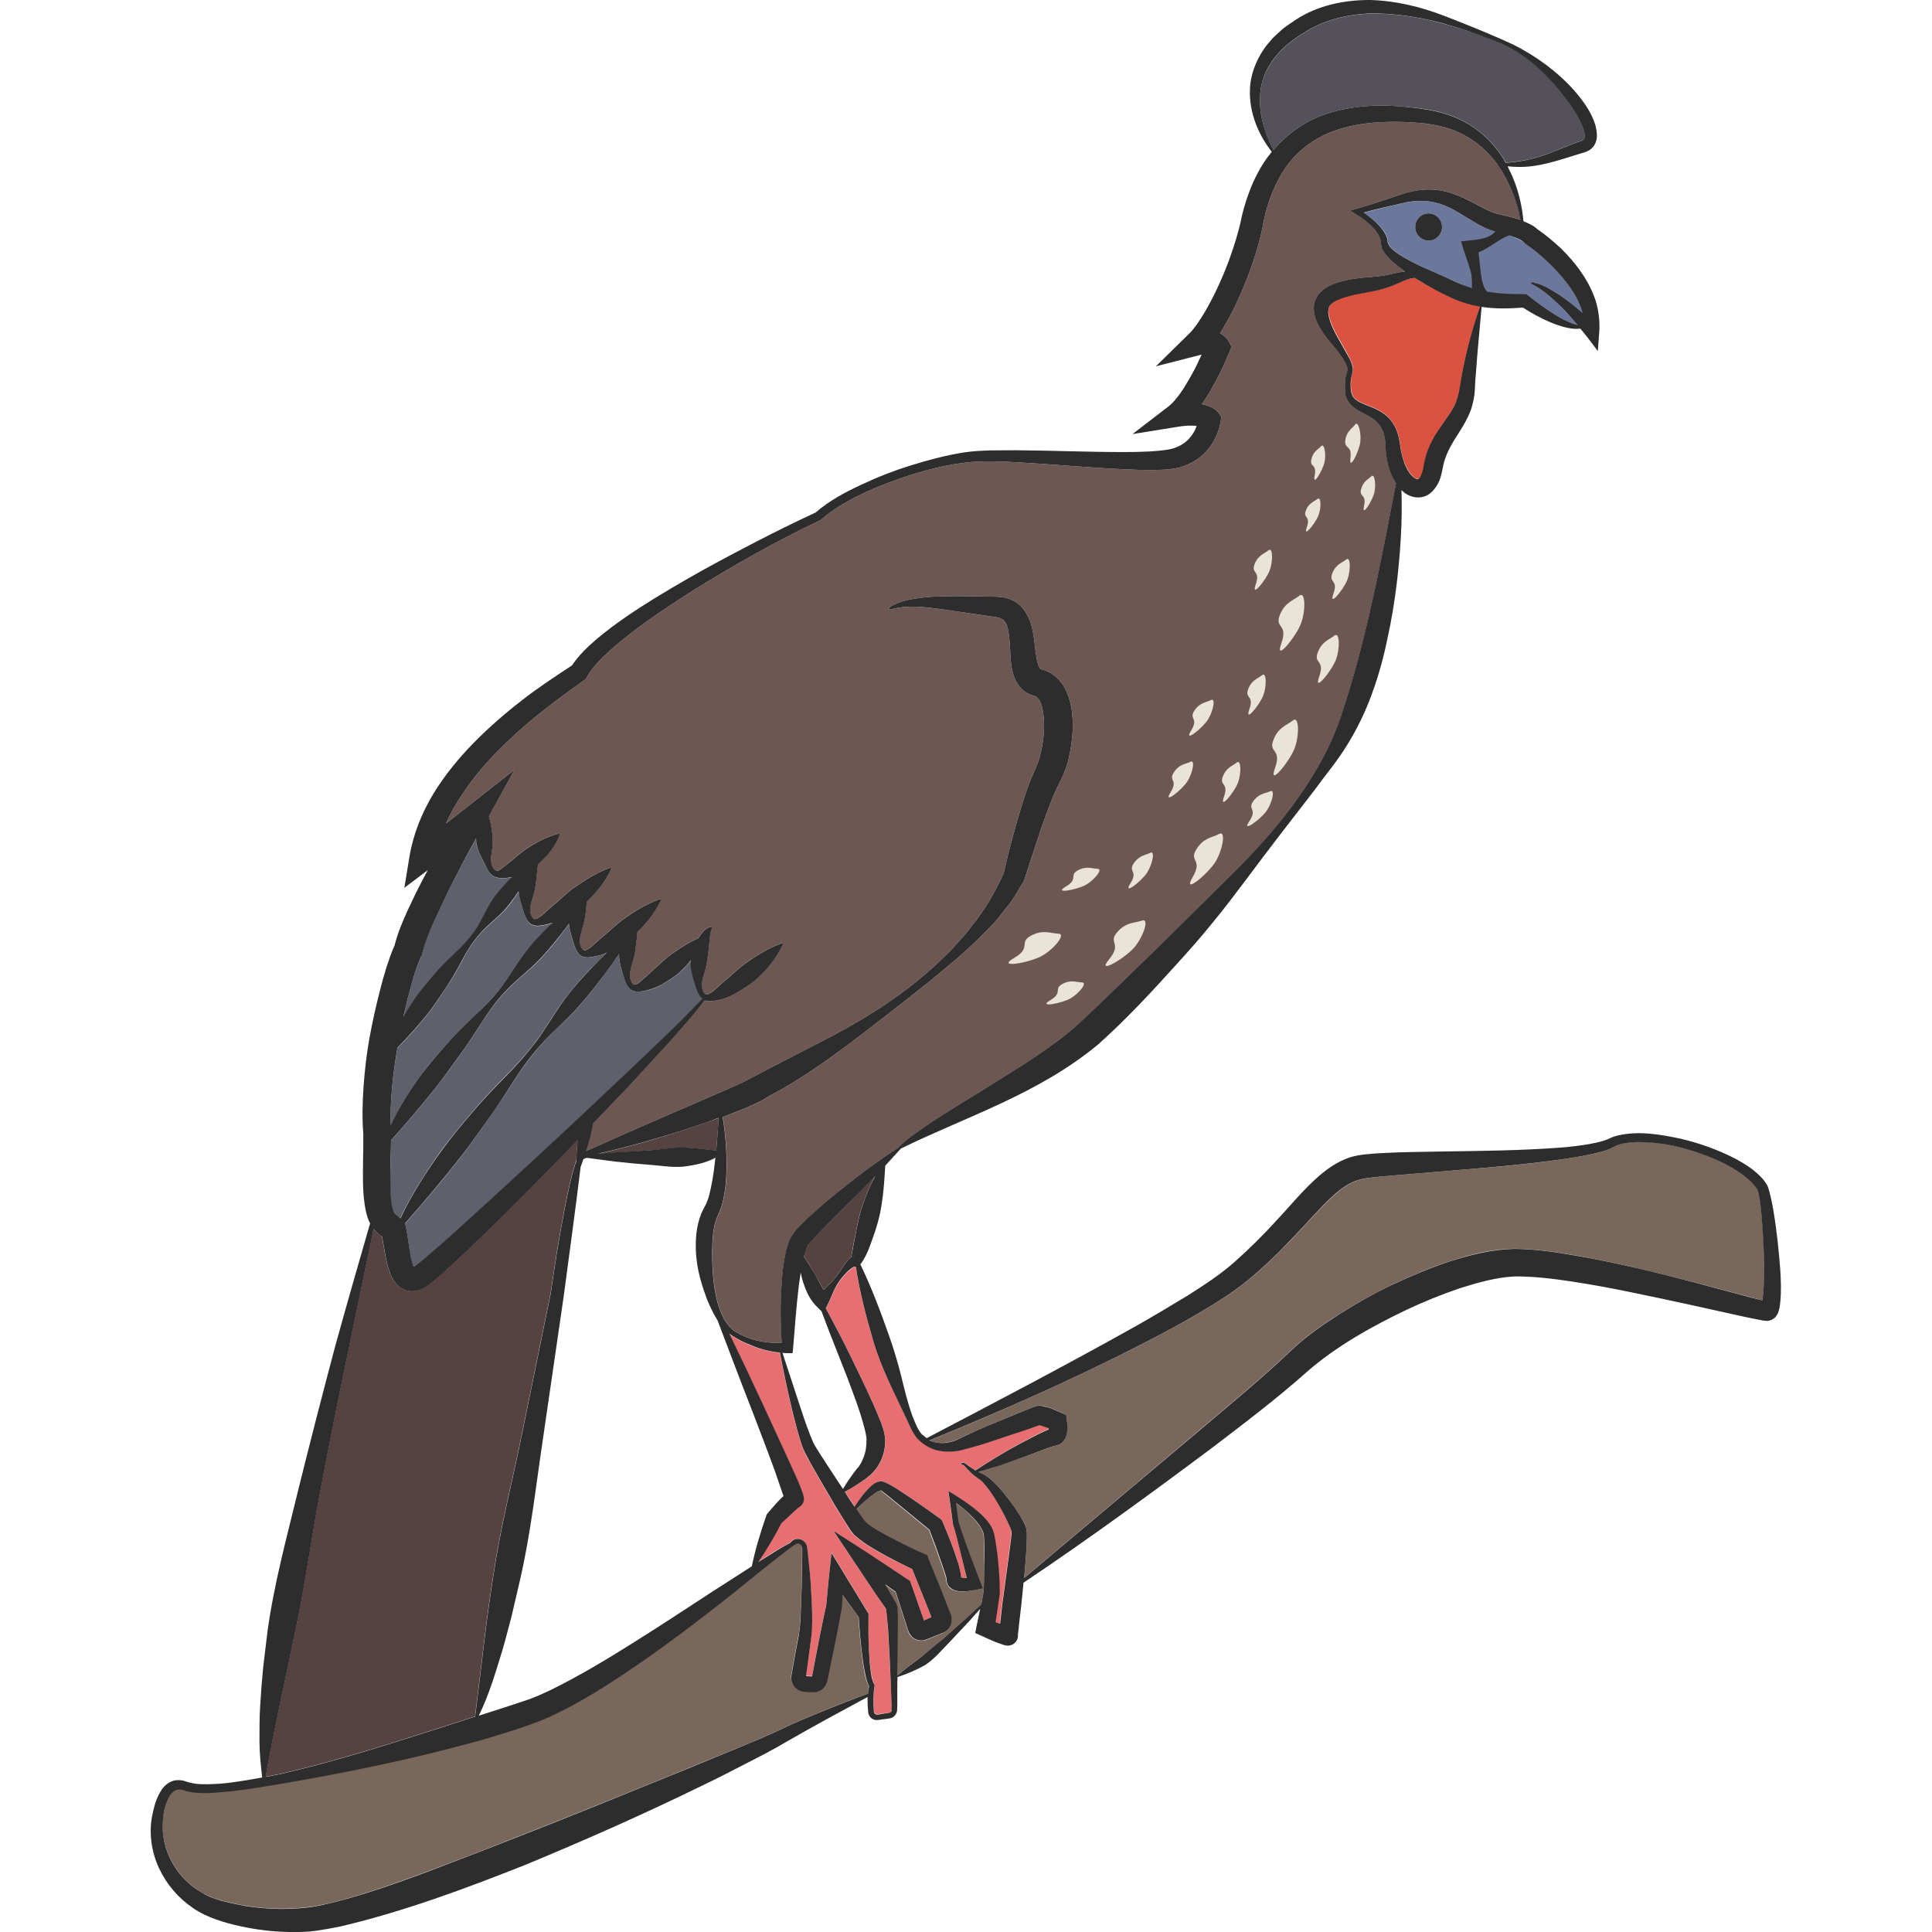 <?xml version="1.0" encoding="utf-8"?>
<!-- Generator: Adobe Illustrator 24.1.2, SVG Export Plug-In . SVG Version: 6.00 Build 0)  -->
<svg version="1.1" id="Layer_1" xmlns="http://www.w3.org/2000/svg" xmlns:xlink="http://www.w3.org/1999/xlink" x="0px" y="0px"
	 viewBox="0 0 128 128" style="enable-background:new 0 0 128 128;" xml:space="preserve">
<style type="text/css">
	.st0{fill:#E5B693;}
	.st1{fill:#7A675C;}
	.st2{fill:#DB5240;}
	.st3{fill:#564341;}
	.st4{fill:#5E606C;}
	.st5{fill:#6B789B;}
	.st6{fill:#E76F72;}
	.st7{fill:#6D5753;}
	.st8{fill:#2D2D2D;}
	.st9{fill:none;}
	.st10{fill:#54515A;}
	.st11{fill:#EAE4D6;}
</style>
<g>
	<g>
		<path class="st0" d="M116.68,86.47c0,0,0-0.01,0-0.01C116.68,86.45,116.68,86.46,116.68,86.47
			C116.67,86.48,116.67,86.48,116.68,86.47z"/>
		<path class="st1" d="M63.4,95.38l1.25-0.58c0.86-0.38,1.73-0.73,2.59-1.09c0.43-0.18,0.87-0.36,1.31-0.52l0.04-0.02l0.02-0.01
			l0.01,0l0.06-0.02c0.07-0.02,0.21-0.03,0.22-0.02L69,93.13c0.11,0.02,0.18,0.04,0.25,0.05c0.14,0.04,0.26,0.08,0.38,0.12
			c0.23,0.09,0.45,0.18,0.68,0.29l0.33,0.15l0.04,0.32c0.03,0.2,0.04,0.35,0.03,0.54c-0.01,0.19-0.01,0.38-0.13,0.67
			c-0.06,0.14-0.21,0.35-0.46,0.45c-0.06,0.02-0.12,0.04-0.19,0.05c-0.02,0-0.01,0-0.02,0.01c-0.01,0,0-0.01-0.04,0.01
			c-0.12,0.04-0.25,0.08-0.38,0.13l-1.61,0.59l-1.63,0.57c-0.47,0.15-0.94,0.3-1.42,0.44c0.17,0.08,0.35,0.15,0.56,0.29
			c0.54,0.39,0.92,0.88,1.32,1.37c0.38,0.5,0.75,0.99,1.06,1.57c0.08,0.15,0.16,0.28,0.23,0.53c0.03,0.17,0.03,0.25,0.03,0.33
			l0,0.25c0,0.32-0.02,0.63-0.04,0.94c-0.03,0.58-0.08,1.16-0.14,1.74l11.63-9.8c2.02-1.72,4.08-3.4,5.97-5.2
			c1.03-0.98,2.16-1.77,3.31-2.5c1.16-0.73,2.35-1.39,3.58-1.98c1.23-0.58,2.49-1.1,3.8-1.53c1.32-0.42,2.65-0.77,4.16-0.8
			c1.45,0.01,2.77,0.22,4.11,0.45c1.33,0.23,2.64,0.51,3.94,0.81c2.6,0.59,5.17,1.31,7.73,1.98c0.23,0.06,0.46,0.12,0.68,0.18
			c0-0.01,0-0.03,0.01-0.04c0.09-0.59,0.11-1.26,0.11-1.91c0.01-1.31-0.06-2.64-0.19-3.95c-0.03-0.33-0.07-0.65-0.13-0.97
			c-0.03-0.15-0.06-0.32-0.1-0.43c-0.01-0.03-0.01-0.04-0.02-0.05l-0.06-0.09c-0.04-0.06-0.08-0.12-0.13-0.18
			c-0.38-0.46-0.91-0.84-1.46-1.16c-1.11-0.65-2.36-1.09-3.62-1.4c-0.63-0.15-1.28-0.25-1.92-0.3c-0.64-0.04-1.29-0.03-1.88,0.13
			c-0.15,0.04-0.29,0.09-0.41,0.16c-0.12,0.06-0.33,0.17-0.48,0.22c-0.34,0.13-0.67,0.21-1,0.28c-0.66,0.15-1.33,0.24-1.99,0.35
			c-2.65,0.38-5.3,0.58-7.95,0.8l-3.94,0.33c-0.65,0.07-1.31,0.12-1.75,0.3c-0.49,0.18-0.96,0.5-1.42,0.91
			c-0.91,0.82-1.79,1.84-2.72,2.81c-0.93,0.98-1.9,1.94-2.96,2.8c-1.08,0.9-2.25,1.61-3.4,2.29c-1.16,0.68-2.34,1.3-3.53,1.92
			c-4.65,2.38-9.4,4.49-14.22,6.46c0.18,0.09,0.38,0.15,0.58,0.16C62.59,95.62,63.01,95.54,63.4,95.38z"/>
		<path class="st1" d="M64.74,100.89c-0.39-0.5-0.89-0.94-1.43-1.33c0.05,0.42,0.1,0.85,0.17,1.27c0.21,0.67,0.45,1.34,0.7,2
			l0.76,1.99l0.16,0.42l-0.48,0.1c-0.25,0.05-0.47,0.08-0.73,0.1c-0.13,0.01-0.26,0.01-0.41-0.01c-0.15-0.03-0.32-0.03-0.56-0.23
			c-0.12-0.1-0.22-0.31-0.23-0.48l0-0.11l-0.01,0c0,0,0,0,0-0.01c-0.02-0.08-0.04-0.16-0.07-0.26l-0.2-0.6l-0.44-1.24l-0.42-1.13
			l-2.53-2.08c-0.21-0.17-0.45-0.37-0.64-0.5c0.04-0.09-0.26,0.02-0.47,0.17c-0.41,0.29-0.81,0.66-1.2,1.03l0.13,0.19l0.31,0.45
			c0.05,0.07,0.11,0.15,0.15,0.2c0.04,0.03,0.05,0.06,0.12,0.11c0.48,0.37,1.15,0.73,1.78,1.06c0.64,0.33,1.31,0.65,1.97,0.94
			l0.23,0.1l0.1,0.24l0.84,2.1l0.42,1.05l0.21,0.53c0.1,0.22,0.1,0.56-0.04,0.8c-0.06,0.12-0.16,0.24-0.27,0.32
			c-0.06,0.04-0.12,0.08-0.18,0.11l-0.07,0.03l-1.1,0.45c-0.26,0.08-0.56,0.03-0.79-0.12c-0.11-0.08-0.21-0.18-0.28-0.3
			c-0.03-0.05-0.07-0.14-0.08-0.17l-0.02-0.07l-0.17-0.54l-0.64-1.98c-0.23-0.17-0.47-0.34-0.7-0.5c0.21,0.35,0.42,0.71,0.63,1.06
			l0.11,0.2c0.02,0.01,0.05,0.1,0.06,0.18c0.02,0.1,0.02,0.12,0.02,0.16c0.01,0.17,0.01,0.32,0.02,0.47l0.01,0.91l-0.01,1.81
			L59.47,111c0.48-0.45,1.01-0.82,1.5-1.17c0.48-0.41,1.03-0.84,1.54-1.28c0.84-0.74,1.66-1.49,2.5-2.23
			c0.06-0.32,0.13-0.66,0.16-0.91c0.05-0.76,0.04-1.6,0.04-2.4c0-0.4-0.01-0.81-0.04-1.2C65.17,101.51,64.98,101.19,64.74,100.89z"
			/>
		<path class="st0" d="M63.6,104.48C63.59,104.48,63.59,104.48,63.6,104.48C63.54,104.44,63.55,104.47,63.6,104.48z"/>
		<path class="st0" d="M66.2,108.42c0,0.01,0,0.01,0,0.03C66.2,108.44,66.2,108.43,66.2,108.42C66.2,108.42,66.2,108.42,66.2,108.42
			z"/>
		<path class="st2" d="M95.92,19.61c-0.5-0.24-0.99-0.51-1.49-0.78c-0.24-0.14-0.48-0.28-0.71-0.43c-0.09,0.02-0.19,0.03-0.28,0.06
			c-0.34,0.08-0.63,0.21-0.97,0.37c-0.35,0.15-0.73,0.28-1.1,0.37c-0.38,0.09-0.75,0.14-1.09,0.21c-0.69,0.12-1.4,0.29-1.88,0.57
			c-0.22,0.16-0.34,0.27-0.37,0.48c-0.05,0.22,0.02,0.54,0.13,0.85c0.22,0.63,0.63,1.26,0.99,1.92c0.17,0.33,0.39,0.63,0.49,1.08
			c0.03,0.25-0.06,0.45-0.09,0.61c-0.03,0.17-0.05,0.34-0.05,0.51c0,0.36,0.03,0.7,0.22,0.92c0.19,0.22,0.51,0.35,0.84,0.48
			c0.34,0.13,0.71,0.27,1.06,0.51c0.35,0.24,0.66,0.59,0.84,0.99c0.19,0.39,0.27,0.83,0.32,1.2c0.04,0.34,0.11,0.67,0.22,0.97
			c0.1,0.31,0.24,0.6,0.41,0.83c0.16,0.23,0.39,0.4,0.51,0.4c0.05,0,0.06,0,0.1-0.03c0.03-0.03,0.09-0.09,0.14-0.19
			c0.05-0.1,0.1-0.23,0.13-0.37c0.03-0.13,0.06-0.29,0.1-0.51c0.15-0.81,0.53-1.6,0.97-2.22c0.44-0.64,0.85-1.17,1.1-1.76
			c0.12-0.3,0.21-0.61,0.26-0.93c0.06-0.36,0.11-0.74,0.18-1.11c0.28-1.47,0.68-2.9,1.16-4.31c0-0.01,0.01-0.01,0.01-0.01
			c-0.16-0.03-0.32-0.05-0.48-0.09C97,20.08,96.43,19.86,95.92,19.61z"/>
		<path class="st3" d="M54.12,81.83c-0.22,0.24-0.47,0.5-0.59,0.67c-0.1,0.15-0.2,0.45-0.27,0.74c0.29,0.41,0.53,0.82,0.76,1.23
			c0.18,0.34,0.37,0.66,0.54,0.98c0.15-0.13,0.29-0.26,0.43-0.4c0.31-0.31,0.55-0.66,0.79-1.02c0.13-0.18,0.24-0.37,0.41-0.56
			c0.06-0.05,0.09-0.1,0.17-0.15c0.01-0.01,0.03-0.02,0.04-0.02c-0.01,0,0-0.02,0-0.04l0.02-0.13c0.06-0.38,0.14-0.8,0.23-1.21
			c0.15-0.83,0.32-1.67,0.64-2.47c0.15-0.4,0.31-0.8,0.51-1.2c0.06-0.11,0.12-0.23,0.18-0.34c-0.33,0.34-0.66,0.69-0.99,1.02
			C56.04,79.91,55.05,80.87,54.12,81.83z"/>
		<path class="st4" d="M28.71,64.66c0.44-0.53,0.92-1.02,1.43-1.48c0.5-0.47,0.97-0.97,1.35-1.54c0.39-0.56,0.66-1.22,1.02-1.8
			c0.36-0.58,0.82-1.09,1.29-1.59c0.05-0.05,0.1-0.09,0.14-0.14c-0.26,0.06-0.53,0.09-0.84,0.07c-0.13-0.01-0.27-0.04-0.41-0.12
			c-0.12-0.08-0.21-0.17-0.28-0.27c-0.13-0.2-0.22-0.39-0.32-0.59c-0.19-0.39-0.42-0.79-0.51-1.2c-0.03-0.15-0.04-0.3-0.04-0.45
			c-0.63,1.15-1.25,2.31-1.84,3.48c-0.35,0.7-0.68,1.4-0.99,2.11c-0.3,0.7-0.6,1.43-0.74,2.04l-0.03,0.13l-0.06,0.13
			c-0.15,0.31-0.33,0.82-0.47,1.28c-0.15,0.47-0.28,0.96-0.4,1.44c-0.1,0.4-0.2,0.81-0.29,1.22c0.22-0.38,0.46-0.75,0.69-1.11
			C27.81,65.7,28.26,65.18,28.71,64.66z"/>
		<path class="st5" d="M99.91,15.57c-0.23-0.08-0.46-0.14-0.7-0.2l-0.42-0.12l-0.4-0.16c-1.02-0.49-1.79-1.11-2.66-1.46
			c-0.86-0.36-1.81-0.41-2.79-0.17c-0.86,0.19-1.72,0.4-2.58,0.63c0.35,0.25,0.69,0.51,1,0.83c0.2,0.21,0.4,0.45,0.52,0.76
			c0.03,0.08,0.06,0.16,0.06,0.25l0.02,0.13l0.02,0.06c0.02,0.08,0.08,0.17,0.16,0.26c0.31,0.35,0.79,0.63,1.26,0.89
			c0.48,0.25,0.97,0.48,1.48,0.7c0.5,0.23,1.01,0.44,1.51,0.68c0.49,0.23,0.96,0.41,1.46,0.55c0.5,0.14,1.01,0.21,1.54,0.26
			c0.53,0.05,1.06,0.03,1.64,0.06l0.15,0.01l0.09,0.07c0.56,0.45,1.15,0.88,1.76,1.26c0.3,0.19,0.62,0.37,0.94,0.51
			c0.18,0.08,0.37,0.14,0.57,0.18c-0.33-0.4-0.68-0.78-1.04-1.15c-0.6-0.59-1.22-1.2-1.99-1.56l0,0c-0.03-0.01-0.04-0.05-0.03-0.08
			c0.01-0.03,0.04-0.04,0.07-0.03c0.44,0.08,0.85,0.28,1.24,0.49c0.39,0.22,0.76,0.46,1.11,0.73c0.34,0.26,0.66,0.53,0.98,0.81
			c-0.05-0.16-0.1-0.32-0.16-0.48c-0.23-0.55-0.56-1.06-0.91-1.55c-0.36-0.49-0.8-0.93-1.25-1.36c-0.44-0.42-0.94-0.84-1.42-1.17
			l-0.16-0.14c0.01,0.01,0.02,0.02,0.02,0.03l0,0c0,0,0.02,0.02,0,0l-0.03-0.03c-0.03-0.02-0.07-0.05-0.11-0.07
			c-0.08-0.05-0.18-0.1-0.28-0.15C100.36,15.73,100.14,15.64,99.91,15.57z M94.65,15.94c-0.49,0-0.89-0.4-0.89-0.9s0.4-0.9,0.89-0.9
			c0.49,0,0.89,0.4,0.89,0.9S95.14,15.94,94.65,15.94z"/>
		<path class="st0" d="M56.56,83.22c-0.04,0.01-0.07,0.02-0.1,0.04c-0.01,0.01-0.01,0.01-0.02,0.01c0.02-0.01,0.04-0.02,0.07-0.03
			c0.03-0.01,0.07-0.02,0.1-0.02C56.66,83.22,56.59,83.22,56.56,83.22z"/>
		<path class="st6" d="M56.64,83.94c0.01,0,0.02,0,0.03-0.01c0.02-0.02,0.01-0.01,0-0.01c-0.01-0.01-0.06,0.02-0.09,0.03
			c-0.15,0.08-0.32,0.22-0.47,0.36c-0.29,0.3-0.55,0.64-0.75,1.02c-0.2,0.38-0.35,0.8-0.55,1.19l-0.09,0.17
			c0.21,0.4,0.42,0.8,0.64,1.2c0.54,1.03,1.05,2.07,1.56,3.12c0.5,1.06,1,2.1,1.45,3.22c0.11,0.29,0.21,0.56,0.27,0.98
			c0.03,0.34,0.01,0.7-0.08,1.04c-0.19,0.69-0.56,1.28-1.17,1.71l0.03-0.03c-0.46,0.33-0.93,0.64-1.44,0.92l0.26,0.39l0.4,0.59
			c0.28-0.45,0.59-0.88,0.98-1.27c0.11-0.11,0.23-0.21,0.38-0.3c0.08-0.05,0.17-0.09,0.29-0.11c0.11-0.04,0.34,0.03,0.38,0.07
			c0.3,0.15,0.53,0.29,0.79,0.45c0.98,0.62,1.92,1.28,2.85,1.97l0.1,0.08l0.06,0.14c0.35,0.83,0.69,1.66,0.96,2.54
			c0.07,0.22,0.13,0.44,0.18,0.68c0.03,0.12,0.05,0.25,0.07,0.39c0,0.01,0,0.03,0,0.04c0.06,0.01,0.13,0.03,0.21,0.03
			c0.05,0,0.1,0,0.15,0l-0.37-1.56c-0.16-0.69-0.35-1.38-0.55-2.06l-0.01-0.02l0-0.01c-0.06-0.57-0.15-1.15-0.23-1.72l-0.06-0.4
			l0.34,0.22c0.71,0.44,1.39,0.9,2,1.51c0.29,0.31,0.61,0.68,0.7,1.21c0.08,0.42,0.14,0.83,0.19,1.24c0.1,0.83,0.16,1.63,0.16,2.51
			c-0.01,0.27-0.05,0.46-0.07,0.67l-0.09,0.61l-0.11,0.72c0.1,0.04,0.2,0.08,0.3,0.11c0.04-0.43,0.09-0.85,0.14-1.27l0.49-3.61
			l0.11-0.89l0.02-0.21c0.01-0.06,0-0.14,0.01-0.12c-0.01-0.05-0.05-0.19-0.11-0.32c-0.23-0.52-0.5-1.06-0.81-1.57
			c-0.3-0.51-0.64-1.02-1.01-1.42c-0.15-0.17-0.49-0.33-0.71-0.55c-0.12-0.11-0.23-0.22-0.33-0.33c-0.09-0.1-0.22-0.26-0.28-0.27
			l-0.03,0c-0.03,0-0.05-0.03-0.05-0.06c0-0.02,0.02-0.04,0.04-0.05c0.14-0.03,0.21,0.04,0.27,0.08l0.19,0.13
			c0.12,0.09,0.24,0.17,0.37,0.25c0.02,0.02,0.05,0.03,0.07,0.04c0.94-0.6,1.9-1.19,2.88-1.73c0.51-0.27,1.02-0.55,1.55-0.8
			c0.13-0.06,0.27-0.13,0.42-0.19c0-0.02,0-0.05,0-0.08c-0.1-0.04-0.2-0.07-0.29-0.1c-0.1-0.04-0.2-0.07-0.29-0.1l-0.02,0
			c-0.42,0.16-0.84,0.3-1.26,0.44c-0.88,0.29-1.76,0.6-2.65,0.87c-0.46,0.13-0.86,0.25-1.38,0.38c-0.51,0.1-1.04,0.11-1.54-0.03
			c-0.5-0.14-0.95-0.43-1.28-0.8c-0.35-0.42-0.5-0.86-0.71-1.28c-0.8-1.71-1.7-3.4-2.21-5.21c-0.48-1.59-0.9-3.2-1.15-4.86
			C56.69,83.93,56.65,83.94,56.64,83.94z"/>
		<path class="st0" d="M69.74,94.63L69.74,94.63l0.02,0C69.75,94.62,69.74,94.63,69.74,94.63z"/>
		<path class="st3" d="M43.15,76.21c0.78-0.05,1.55-0.21,2.31-0.16c0.67,0.02,1.32,0.12,1.99,0.18c0.07-0.71,0.12-1.44,0.16-2.16
			c-0.23,0.09-0.46,0.17-0.7,0.25c-1.38,0.49-2.77,0.93-4.17,1.33c-0.7,0.2-1.41,0.39-2.12,0.56c-0.34,0.08-0.67,0.16-1.01,0.23
			c0.4-0.02,0.8-0.05,1.2-0.08C41.59,76.31,42.37,76.27,43.15,76.21z"/>
		<path class="st4" d="M40.03,64.58c-0.63,0.85-1.28,1.68-2,2.45c-0.73,0.76-1.55,1.45-2.24,2.25c-0.7,0.79-1.31,1.65-1.89,2.55
			c-0.56,0.9-1.16,1.78-1.78,2.63c-0.61,0.86-1.22,1.72-1.87,2.55c-1.09,1.39-2.24,2.72-3.41,4.06l0,0.02
			c0.19,0.76,0.22,1.39,0.33,1.99c0.05,0.29,0.11,0.57,0.19,0.77c0.01,0.03,0.03,0.06,0.04,0.08c0.04-0.02,0.07-0.05,0.11-0.07
			l0.17-0.12c0.23-0.18,0.48-0.38,0.72-0.58c0.48-0.41,0.96-0.83,1.44-1.26c0.96-0.85,1.9-1.72,2.85-2.59l2.85-2.61
			c1.89-1.74,3.76-3.52,5.64-5.28c1.81-1.72,3.66-3.42,5.35-5.24c-0.21-0.19-0.28-0.42-0.37-0.63c-0.15-0.49-0.33-0.99-0.37-1.5
			c-0.01-0.15,0-0.29,0.01-0.44c-0.22,0.27-0.46,0.54-0.72,0.78c-0.35,0.31-0.75,0.56-1.16,0.8c-0.41,0.25-0.87,0.42-1.41,0.49
			c-0.13,0.01-0.27,0.03-0.43,0c-0.17-0.01-0.33-0.13-0.42-0.24c-0.18-0.23-0.25-0.48-0.33-0.71c-0.15-0.47-0.31-0.96-0.32-1.45
			c0-0.03,0-0.05,0-0.08C40.69,63.66,40.36,64.13,40.03,64.58z"/>
		<path class="st4" d="M29.51,69.27c0.58-0.67,1.21-1.31,1.87-1.91c0.65-0.61,1.27-1.25,1.82-1.94c0.55-0.7,0.99-1.49,1.51-2.21
			c0.54-0.71,1.15-1.35,1.8-1.96c0.04-0.04,0.08-0.07,0.12-0.11c-0.17,0.06-0.34,0.11-0.53,0.15c-0.26,0.04-0.53,0.13-0.89-0.02
			c-0.31-0.2-0.37-0.48-0.47-0.71c-0.15-0.48-0.33-0.98-0.37-1.49c-0.33,0.5-0.67,0.98-1.09,1.4c-0.48,0.49-1.05,0.91-1.49,1.42
			c-0.45,0.51-0.82,1.09-1.14,1.7c-0.32,0.61-0.66,1.21-1.05,1.77c-0.37,0.57-0.74,1.14-1.15,1.68c-0.66,0.84-1.37,1.63-2.12,2.4
			c-0.15,0.89-0.28,1.78-0.36,2.66c-0.07,0.82-0.11,1.65-0.08,2.45c0.53-1.14,1.21-2.2,1.92-3.21
			C28.34,70.61,28.92,69.93,29.51,69.27z"/>
		<path class="st4" d="M26.11,80.38c0.07,0.1,0.05,0.07,0.08,0.1l0.32,0.24c0.75-1.6,1.72-3.07,2.72-4.5c0.64-0.85,1.3-1.67,2-2.47
			c0.67-0.82,1.41-1.59,2.15-2.34c0.75-0.75,1.46-1.54,2.1-2.38c0.64-0.84,1.16-1.78,1.78-2.64c0.62-0.86,1.33-1.65,2.06-2.41
			c0.29-0.29,0.58-0.58,0.88-0.86c-0.25,0.11-0.51,0.19-0.79,0.25c-0.26,0.04-0.53,0.13-0.89-0.02c-0.31-0.2-0.37-0.48-0.47-0.71
			c-0.14-0.46-0.31-0.94-0.36-1.42c-0.16,0.23-0.33,0.45-0.49,0.66c-0.54,0.7-1.1,1.38-1.74,2c-0.64,0.61-1.36,1.15-1.96,1.8
			c-0.61,0.64-1.13,1.36-1.61,2.11c-0.47,0.75-0.97,1.49-1.49,2.2c-0.51,0.72-1.03,1.43-1.57,2.13c-0.94,1.17-1.92,2.3-2.92,3.44
			c-0.02,0.98-0.06,1.93-0.06,2.85c0,0.52,0.02,1.05,0.1,1.48C25.99,80.09,26.05,80.28,26.11,80.38z"/>
		<path class="st7" d="M100.74,14.57c-0.16-0.06-0.32-0.1-0.48-0.15c-0.27-0.08-0.53-0.13-0.79-0.19c-0.23-0.05-0.41-0.1-0.63-0.19
			c-0.84-0.34-1.74-0.99-2.82-1.29c-1.07-0.33-2.26-0.21-3.23,0.15c-0.98,0.33-1.95,0.66-2.94,0.94l-0.4,0.12l0.37,0.22
			c0.46,0.27,0.9,0.62,1.25,1.01c0.17,0.2,0.32,0.43,0.38,0.64c0.02,0.06,0.04,0.1,0.03,0.16l0.03,0.22c0.02,0.2,0.1,0.36,0.19,0.49
			c0.37,0.54,0.84,0.87,1.3,1.22c0.04,0.02,0.07,0.04,0.1,0.07c-0.3,0.02-0.6,0.09-0.86,0.15c-0.69,0.18-1.33,0.2-2.1,0.27
			c-0.38,0.05-0.76,0.1-1.14,0.2c-0.38,0.09-0.78,0.22-1.17,0.47c-0.2,0.13-0.39,0.3-0.54,0.53c-0.15,0.24-0.23,0.52-0.24,0.78
			c0,0.52,0.18,0.93,0.38,1.28c0.4,0.71,0.93,1.23,1.35,1.81c0.21,0.29,0.43,0.61,0.49,0.89c0.03,0.12-0.02,0.27-0.08,0.47
			c-0.05,0.2-0.07,0.4-0.07,0.59c0,0.2-0.02,0.38,0.01,0.6c0.02,0.21,0.1,0.43,0.23,0.61c0.26,0.38,0.65,0.57,0.97,0.74
			c0.33,0.17,0.63,0.34,0.86,0.55c0.23,0.22,0.39,0.46,0.48,0.75c0.09,0.29,0.13,0.6,0.13,0.95c0.02,0.4,0.08,0.8,0.18,1.2
			c0.1,0.4,0.26,0.79,0.51,1.17c0,0,0,0,0.01,0.01c-0.88,4.56-1.72,9.08-3.01,13.42c-0.35,1.14-0.69,2.29-1.16,3.38
			c-0.23,0.54-0.5,1.08-0.79,1.61c-0.28,0.54-0.62,1.05-0.94,1.57c-1.32,2.04-2.95,3.89-4.66,5.62l-5.2,5.14
			c-1.74,1.69-3.49,3.41-5.23,5.04c-1.68,1.53-3.78,2.8-5.83,4.08c-1.02,0.64-2.07,1.27-3.11,1.93c-0.53,0.32-1.03,0.67-1.54,1.02
			c-0.51,0.36-1.02,0.71-1.46,1.16c-0.01,0.01-0.01,0.02-0.01,0.03c-1.09,0.71-2.13,1.46-3.14,2.25c-1.09,0.85-2.15,1.72-3.16,2.69
			c-0.26,0.26-0.5,0.48-0.77,0.87c-0.25,0.43-0.34,0.79-0.43,1.16c-0.16,0.73-0.23,1.44-0.27,2.14c-0.09,1.29-0.08,2.56,0.01,3.84
			c-0.62,0.04-1.29-0.04-1.9-0.22c-0.38-0.11-0.73-0.26-1.07-0.46c-0.33-0.17-0.57-0.46-0.78-0.78c-0.4-0.66-0.59-1.45-0.71-2.21
			c-0.12-0.78-0.15-1.57-0.15-2.33c0.01-0.76,0.05-1.54,0.27-2.17c0.03-0.08,0.06-0.15,0.09-0.22c0.04-0.09,0.1-0.22,0.14-0.32
			c0.09-0.22,0.15-0.43,0.21-0.64c0.09-0.43,0.16-0.84,0.2-1.26c0.11-1.47,0.02-2.92-0.21-4.34c0.38-0.14,0.74-0.29,1.12-0.44
			c0.34-0.13,0.69-0.28,1.03-0.44c0.18-0.08,0.35-0.16,0.52-0.26L51,72.59c1.31-0.68,2.54-1.48,3.75-2.33
			c1.19-0.85,2.37-1.74,3.52-2.64c1.16-0.89,2.32-1.8,3.45-2.71l1.69-1.41l0.83-0.75c0.27-0.25,0.55-0.49,0.8-0.77l0.79-0.8
			c0.25-0.27,0.48-0.59,0.71-0.88c0.52-0.56,0.87-1.26,1.29-1.92l0.01-0.01l0.03-0.1c0.35-1.07,0.69-2.15,1.05-3.21
			c0.37-1.05,0.75-2.14,1.2-3.05l0.2-0.4c0.08-0.15,0.14-0.31,0.2-0.46c0.12-0.3,0.22-0.61,0.29-0.92c0.14-0.62,0.23-1.24,0.26-1.88
			c0.01-0.63-0.01-1.3-0.21-1.98c-0.1-0.35-0.25-0.71-0.48-1.06c-0.13-0.17-0.27-0.34-0.45-0.49c-0.19-0.14-0.38-0.29-0.61-0.37
			c-0.11-0.05-0.23-0.09-0.34-0.11c-0.02-0.02-0.03-0.01-0.04-0.01c-0.01,0-0.01,0-0.02-0.01c-0.04-0.03-0.12-0.18-0.17-0.39
			c-0.12-0.42-0.16-0.99-0.24-1.59c-0.09-0.6-0.19-1.29-0.7-1.98c-0.25-0.33-0.65-0.6-1.03-0.71c-0.38-0.12-0.78-0.12-1.02-0.12
			c-1.12-0.01-2.25-0.06-3.41-0.02c-0.57,0.01-1.15,0.06-1.74,0.15c-0.57,0.09-1.16,0.24-1.66,0.56c-0.04,0.02-0.06,0.06-0.05,0.09
			c0.02,0.05,0.07,0.08,0.11,0.07h0.01c1.06-0.32,2.18-0.17,3.28-0.03l3.36,0.49c0.62,0.07,0.8,0.16,0.96,0.41
			c0.16,0.26,0.23,0.75,0.27,1.27c0.05,0.53,0.03,1.11,0.15,1.8c0.08,0.34,0.18,0.76,0.51,1.17c0.17,0.2,0.39,0.39,0.64,0.5
			c0.12,0.06,0.25,0.09,0.37,0.13c0.02,0.01,0.04,0.03,0.06,0.03c0.08,0.03,0.14,0.1,0.23,0.22c0.07,0.13,0.15,0.3,0.2,0.51
			c0.09,0.41,0.14,0.9,0.12,1.4c-0.02,0.5-0.08,1.01-0.2,1.5c-0.05,0.25-0.11,0.49-0.2,0.72c-0.04,0.11-0.08,0.23-0.12,0.32
			l-0.07,0.16l-0.1,0.22c-0.51,1.15-0.81,2.24-1.14,3.36c-0.31,1.09-0.59,2.17-0.84,3.28c-0.55,1.22-1.24,2.44-2.14,3.53
			c-0.41,0.59-0.93,1.09-1.41,1.64c-0.52,0.49-1.02,1.01-1.58,1.47c-2.19,1.9-4.69,3.39-7.27,4.69c-1.28,0.67-2.57,1.31-3.84,1.99
			l-0.94,0.49c-0.31,0.15-0.63,0.3-0.96,0.44l-1.98,0.86l-3.99,1.73c-0.89,0.38-1.79,0.79-2.68,1.19c-0.29,0.13-0.58,0.26-0.87,0.38
			c-0.01,0-0.01,0.01-0.02,0.01c-0.11,0.05-0.23,0.09-0.34,0.14c-0.09,0.05-0.21,0.23-0.32,0.52c0.03-0.37,0.07-0.9,0.1-1.41
			c0.35-0.35,0.69-0.69,1-1.04c0.81-0.84,1.61-1.68,2.42-2.53l2.62-2.85c0.82-0.92,1.63-1.82,2.37-2.81c0.33,0.1,0.57,0.03,0.82,0
			c0.53-0.1,0.99-0.31,1.41-0.57c0.42-0.25,0.83-0.5,1.19-0.81c0.71-0.65,1.34-1.39,1.76-2.32c0.01-0.02,0.01-0.04,0.01-0.05
			c-0.02-0.04-0.06-0.06-0.08-0.04c-0.95,0.35-1.74,0.86-2.49,1.4c-0.37,0.27-0.7,0.6-1.04,0.89c-0.36,0.28-0.68,0.61-1.01,0.88
			c-0.16,0.13-0.38,0.25-0.47,0.22c-0.12-0.03-0.23-0.24-0.26-0.43c-0.07-0.43,0.13-0.89,0.24-1.32c0.11-0.43,0.14-0.87,0.2-1.31
			c0.06-0.43,0.05-0.9,0.2-1.31l0.01-0.03v-0.03c-0.01-0.04-0.04-0.06-0.07-0.05c-0.32,0.07-0.5,0.3-0.66,0.5
			c-0.07,0.09-0.12,0.18-0.18,0.26c-0.75,0.34-1.41,0.78-2.02,1.24c-0.67,0.57-1.3,1.2-1.92,1.72c-0.08,0.06-0.16,0.09-0.23,0.11
			c-0.06,0.01-0.1,0.01-0.17-0.06c-0.11-0.1-0.18-0.32-0.18-0.53c-0.01-0.43,0.18-0.86,0.28-1.27c0.09-0.42,0.12-0.84,0.18-1.28
			c0.01-0.1,0.02-0.23,0.03-0.34c0.62-0.6,1.16-1.27,1.55-2.09c0-0.02,0.01-0.04,0-0.06c-0.02-0.03-0.05-0.05-0.08-0.03
			c-0.95,0.35-1.74,0.86-2.49,1.4c-0.37,0.27-0.69,0.59-1.04,0.89c-0.35,0.28-0.68,0.6-1.01,0.88c-0.16,0.13-0.38,0.25-0.46,0.22
			c-0.13-0.03-0.23-0.24-0.27-0.43c-0.07-0.43,0.14-0.9,0.24-1.32c0.11-0.43,0.15-0.87,0.2-1.31c0.01-0.06,0.02-0.11,0.02-0.17
			c0.64-0.61,1.2-1.3,1.6-2.15c0-0.01,0.01-0.03,0-0.05c-0.01-0.03-0.05-0.05-0.08-0.04c-0.95,0.36-1.74,0.87-2.48,1.4
			c-0.38,0.27-0.7,0.6-1.05,0.9c-0.35,0.28-0.68,0.6-1.01,0.88c-0.16,0.13-0.38,0.24-0.46,0.22c-0.13-0.04-0.23-0.24-0.27-0.44
			c-0.07-0.43,0.14-0.89,0.25-1.31c0.11-0.43,0.14-0.87,0.19-1.31c0.03-0.19,0.04-0.38,0.06-0.56c0.61-0.52,1.12-1.13,1.44-1.94
			c0.01-0.02,0.01-0.03,0-0.05c-0.01-0.04-0.05-0.06-0.08-0.05c-0.85,0.24-1.55,0.62-2.19,1.05c-0.61,0.45-1.18,1-1.74,1.37
			c-0.23,0.17-0.51-0.2-0.53-0.57c-0.04-0.39,0.09-0.78,0.11-1.16c0-0.6-0.08-1.21-0.26-1.84L34.09,51l-3.47,2.72l-1.07,0.84
			c0.18-0.39,0.36-0.77,0.57-1.13c0.66-1.12,1.45-2.17,2.37-3.16c0.91-0.97,1.9-1.89,2.95-2.75c1.05-0.86,2.12-1.64,3.27-2.46
			l0.11-0.09l0.07-0.12c0.31-0.57,0.85-1.13,1.41-1.65c0.57-0.52,1.18-1.01,1.8-1.48c1.26-0.95,2.58-1.81,3.91-2.66
			c1.35-0.83,2.71-1.64,4.1-2.41c1.39-0.76,2.79-1.51,4.22-2.17l0.04-0.02l0.03-0.03c0.84-0.75,1.88-1.31,2.92-1.81
			c1.06-0.48,2.15-0.89,3.26-1.23c1.12-0.34,2.25-0.61,3.39-0.74c1.13-0.14,2.3-0.08,3.46-0.02c2.33,0.13,4.66,0.35,7.03,0.46
			c0.59,0.03,1.18,0.05,1.78,0.05c0.61-0.01,1.2,0,1.91-0.17c0.66-0.19,1.33-0.55,1.81-1.11c0.24-0.27,0.44-0.58,0.59-0.91
			c0.16-0.34,0.26-0.63,0.33-1.07l0.04-0.26l-0.16-0.22c-0.1-0.14-0.11-0.14-0.17-0.2c-0.04-0.03-0.08-0.07-0.12-0.09
			c-0.07-0.06-0.15-0.09-0.23-0.13c-0.14-0.08-0.27-0.12-0.4-0.15c-0.08-0.03-0.14-0.04-0.22-0.05c0.23-0.31,0.42-0.63,0.61-0.95
			c0.23-0.41,0.45-0.81,0.65-1.23c0.21-0.42,0.39-0.82,0.57-1.27l0.15-0.36l-0.17-0.31c-0.09-0.16-0.12-0.18-0.18-0.25
			c-0.05-0.06-0.09-0.1-0.15-0.15c-0.08-0.08-0.18-0.13-0.27-0.18c0.14-0.23,0.28-0.45,0.41-0.69c0.38-0.65,0.7-1.32,0.99-2
			c0.59-1.36,1.08-2.77,1.4-4.24c0.12-0.75,0.28-1.33,0.51-1.99c0.23-0.63,0.51-1.24,0.86-1.79c0.7-1.12,1.72-1.98,2.92-2.51
			c1.21-0.53,2.58-0.75,3.96-0.78c0.69-0.02,1.39,0,2.08,0.06c0.7,0.06,1.36,0.16,2,0.37c1.29,0.41,2.43,1.25,3.24,2.38
			C99.97,11.96,100.48,13.24,100.74,14.57z"/>
		<path class="st6" d="M59.05,112.5l-0.03-0.9l-0.09-1.81l-0.1-1.8l-0.07-0.89c-0.02-0.14-0.03-0.3-0.05-0.43
			c0-0.03-0.01-0.09-0.01-0.06c0,0.01,0.02,0.02-0.01-0.03l-0.13-0.18c-0.68-0.98-1.34-1.97-2-2.96l-1.35-2.02l2.05,1.33
			c0.96,0.63,1.92,1.26,2.88,1.9l0.15,0.1l0.07,0.18l0.75,2.13l0.11,0.3l0.49-0.22l-0.1-0.25l-0.42-1.05l-0.75-1.87
			c-0.6-0.29-1.19-0.58-1.78-0.9c-0.67-0.37-1.31-0.71-1.98-1.28c-0.08-0.06-0.18-0.18-0.27-0.28c-0.07-0.1-0.12-0.17-0.17-0.25
			l-0.3-0.48l-0.59-0.96l-1.13-1.93l-0.55-0.98c-0.18-0.34-0.36-0.63-0.52-1.05c-0.26-0.75-0.43-1.46-0.62-2.19
			c-0.33-1.34-0.61-2.69-0.87-4.04c-0.68-0.07-1.31-0.24-1.93-0.49c-0.38-0.16-0.76-0.34-1.11-0.55c-0.11-0.06-0.21-0.14-0.31-0.22
			c0.77,1.61,1.54,3.21,2.29,4.83l1.73,3.76c0.29,0.64,0.58,1.24,0.83,1.94l0.05,0.15l0.03,0.12l0.01,0.09l0,0.04l0,0.02
			c0,0,0,0.01-0.01,0.09c-0.02,0.13-0.11,0.3-0.24,0.4c-0.06,0.05-0.12,0.08-0.18,0.1c-0.01,0,0,0,0,0l0.03-0.01
			c0.02-0.01,0.03-0.02,0.05-0.03c0.01-0.01,0,0,0,0l-0.02,0.01l-0.08,0.06l-0.35,0.32l-0.7,0.65c-0.46,0.88-0.96,1.74-1.53,2.57
			l1.07-0.68c0.23-0.14,0.46-0.27,0.69-0.4c0.12-0.06,0.22-0.12,0.34-0.18c0.05-0.05,0.09-0.1,0.15-0.15
			c0.17-0.13,0.41-0.16,0.62-0.07c0.21,0.09,0.36,0.3,0.38,0.53l0.06,0.53c0.07,0.71,0.15,1.41,0.19,2.12
			c0.04,0.71,0.09,1.42,0.08,2.14c0,0.36-0.01,0.72-0.05,1.11l-0.14,1.06l-0.15,1.05l-0.07,0.49c0.11,0,0.29,0.01,0.41,0.01
			l0.02-0.12l0.1-0.52c0.26-1.38,0.53-2.76,0.83-4.14c0.06-0.68,0.12-1.36,0.19-2.05l0.15-1.36l0.69,1.14l1.7,2.79l0.06,0.1l0,0.09
			c-0.01,0.78-0.01,1.57,0.03,2.35c0.02,0.39,0.05,0.78,0.1,1.16c0.05,0.37,0.11,0.79,0.25,1.06l0.04,0.08l-0.01,0.06
			c-0.08,0.55-0.08,1.21-0.04,1.73c0.02,0.08,0.09,0.15,0.17,0.16c0.05,0.02,0.25-0.03,0.38-0.04l0.44-0.06
			c0.08-0.01,0.15-0.07,0.17-0.15c0.02-0.04,0-0.26,0-0.39L59.05,112.5z"/>
		<path class="st1" d="M13.4,125.4c0.41,0.25,0.86,0.4,1.33,0.53c0.49,0.12,0.99,0.24,1.49,0.32c1,0.17,2.01,0.23,3.02,0.19
			c0.51-0.01,1.02-0.07,1.48-0.13c0.49-0.08,0.98-0.19,1.48-0.31c2-0.52,3.99-1.22,5.96-1.95c1.97-0.75,3.95-1.49,5.91-2.28
			c3.94-1.53,7.86-3.13,11.79-4.73c1.95-0.82,3.95-1.57,5.84-2.46c0.97-0.46,1.95-0.87,2.94-1.27c0.95-0.39,1.9-0.76,2.87-1.1
			c0.01-0.17,0.02-0.33,0.04-0.51c-0.2-0.4-0.25-0.76-0.32-1.13c-0.07-0.4-0.11-0.79-0.16-1.19c-0.09-0.75-0.15-1.5-0.2-2.26
			l-1.07-1.48c-0.01,0.26-0.02,0.51-0.03,0.77l0,0.02l-0.01,0.04c-0.25,1.39-0.53,2.78-0.82,4.16l-0.11,0.52l-0.03,0.13l-0.02,0.08
			c-0.01,0.05-0.03,0.09-0.04,0.14c-0.07,0.18-0.2,0.34-0.36,0.44c-0.16,0.11-0.36,0.16-0.55,0.15l-0.27-0.02l-0.26-0.02
			c-0.13,0-0.36-0.06-0.5-0.17c-0.15-0.11-0.27-0.27-0.34-0.45c-0.03-0.09-0.05-0.19-0.05-0.28c-0.01-0.1,0.01-0.2,0.02-0.22
			l0.09-0.52l0.19-1.05l0.2-1.04c0.06-0.31,0.09-0.66,0.11-1c0.04-0.69,0.07-1.4,0.08-2.1l0.04-2.12l0-0.53
			c0-0.12-0.06-0.24-0.17-0.31c-0.04-0.02-0.09-0.03-0.14-0.04c-0.01,0-0.01,0.01-0.01,0.01l-0.05,0.02
			c-0.17,0.07-0.42,0.26-0.62,0.41l-0.62,0.49l-1.24,0.99c-0.83,0.66-1.65,1.35-2.49,2c-1.67,1.32-3.38,2.6-5.13,3.83
			c-1.76,1.21-3.55,2.4-5.51,3.38c-0.49,0.25-0.99,0.48-1.52,0.68c-0.54,0.2-1.02,0.37-1.54,0.53c-1.02,0.32-2.04,0.64-3.07,0.92
			c-4.12,1.11-8.3,1.95-12.49,2.68c-1.05,0.17-2.1,0.36-3.17,0.47c-0.53,0.06-1.07,0.11-1.61,0.13c-0.27,0.01-0.55,0-0.83-0.02
			c-0.14-0.02-0.28-0.03-0.43-0.07c-0.15-0.03-0.31-0.1-0.39-0.12c-0.42-0.12-0.73,0.09-0.95,0.52c-0.21,0.41-0.32,0.93-0.37,1.42
			c-0.1,0.99,0.13,2,0.6,2.85C11.85,124.22,12.57,124.93,13.4,125.4z"/>
		<path class="st8" d="M100.98,16.07L100.98,16.07C101,16.1,100.98,16.07,100.98,16.07z"/>
		<ellipse class="st8" cx="94.65" cy="15.04" rx="0.89" ry="0.9"/>
		<path class="st9" d="M40.03,64.58c-0.64,0.85-1.29,1.68-2.01,2.45c-0.73,0.77-1.55,1.46-2.24,2.25c-0.7,0.79-1.31,1.65-1.89,2.55
			c-0.56,0.9-1.15,1.78-1.77,2.63c-0.62,0.86-1.22,1.72-1.88,2.54c-1.09,1.39-2.23,2.73-3.41,4.06v0.02
			c0.19,0.76,0.23,1.38,0.34,1.99c0.05,0.29,0.11,0.58,0.19,0.78c0.01,0.03,0.03,0.06,0.04,0.08c0.04-0.01,0.07-0.05,0.11-0.07
			l0.16-0.12c0.23-0.18,0.48-0.38,0.72-0.59c0.48-0.41,0.96-0.83,1.44-1.26c0.96-0.85,1.91-1.72,2.85-2.59l2.84-2.61
			c1.9-1.74,3.76-3.52,5.64-5.28c1.8-1.71,3.65-3.41,5.35-5.23c-0.22-0.19-0.29-0.43-0.38-0.63c-0.15-0.48-0.33-0.99-0.38-1.5
			c-0.01-0.14,0-0.29,0.02-0.43c-0.23,0.27-0.46,0.54-0.72,0.78c-0.35,0.31-0.74,0.56-1.15,0.8c-0.41,0.25-0.87,0.42-1.41,0.49
			c-0.13,0.01-0.27,0.03-0.43,0c-0.17-0.02-0.34-0.13-0.42-0.25c-0.18-0.23-0.24-0.47-0.33-0.71c-0.14-0.47-0.3-0.95-0.32-1.45
			c0-0.03,0.01-0.06,0.01-0.08C40.69,63.67,40.36,64.13,40.03,64.58z"/>
		<path class="st9" d="M34.09,51l-1.73,3.07c0.18,0.63,0.26,1.24,0.26,1.84c-0.02,0.38-0.15,0.78-0.11,1.16
			c0.03,0.37,0.31,0.74,0.53,0.57c0.55-0.37,1.13-0.92,1.74-1.37c0.64-0.43,1.33-0.81,2.19-1.05c0.03-0.01,0.07,0.01,0.08,0.05
			c0.01,0.02,0.01,0.03,0,0.05c-0.32,0.8-0.83,1.42-1.44,1.94c-0.02,0.18-0.03,0.37-0.06,0.56c-0.05,0.44-0.07,0.88-0.19,1.31
			c-0.11,0.43-0.32,0.88-0.25,1.31c0.04,0.21,0.14,0.41,0.27,0.44c0.08,0.02,0.3-0.09,0.46-0.22c0.34-0.27,0.67-0.6,1.01-0.88
			c0.35-0.3,0.68-0.62,1.05-0.9c0.74-0.53,1.53-1.04,2.48-1.4c0.04-0.01,0.08,0.01,0.08,0.04c0.01,0.02,0,0.04,0,0.05
			c-0.39,0.85-0.96,1.54-1.6,2.15c0,0.06-0.01,0.11-0.02,0.17c-0.05,0.44-0.08,0.89-0.2,1.31c-0.1,0.43-0.31,0.89-0.24,1.32
			c0.04,0.2,0.14,0.41,0.27,0.43c0.08,0.03,0.3-0.09,0.46-0.22c0.34-0.27,0.67-0.6,1.01-0.88c0.35-0.3,0.68-0.61,1.04-0.89
			c0.75-0.54,1.54-1.05,2.49-1.4c0.04-0.02,0.07,0,0.08,0.03c0.01,0.02,0,0.04,0,0.06c-0.38,0.82-0.93,1.49-1.55,2.09
			c-0.01,0.11-0.02,0.24-0.03,0.34c-0.06,0.43-0.08,0.86-0.18,1.28c-0.1,0.41-0.29,0.84-0.28,1.27c0,0.21,0.07,0.43,0.18,0.53
			c0.07,0.07,0.11,0.07,0.17,0.06c0.07-0.02,0.16-0.06,0.23-0.11c0.63-0.52,1.26-1.15,1.92-1.72c0.61-0.46,1.27-0.9,2.02-1.24
			c0.06-0.09,0.11-0.18,0.18-0.26c0.16-0.2,0.34-0.43,0.66-0.5c0.03-0.01,0.06,0.01,0.07,0.05v0.03l-0.01,0.03
			c-0.15,0.42-0.14,0.88-0.2,1.31c-0.06,0.44-0.08,0.89-0.2,1.31c-0.11,0.43-0.31,0.89-0.24,1.32c0.03,0.2,0.14,0.41,0.26,0.43
			c0.09,0.03,0.31-0.09,0.47-0.22c0.34-0.27,0.66-0.6,1.01-0.88c0.34-0.29,0.68-0.61,1.04-0.89c0.75-0.54,1.54-1.05,2.49-1.4
			c0.03-0.02,0.07,0,0.08,0.04c0,0.01,0,0.03-0.01,0.05c-0.42,0.93-1.05,1.66-1.76,2.32c-0.36,0.31-0.77,0.57-1.19,0.81
			c-0.42,0.26-0.88,0.46-1.41,0.57c-0.24,0.03-0.49,0.1-0.82,0c-0.74,0.98-1.56,1.89-2.37,2.81l-2.62,2.85
			c-0.81,0.85-1.61,1.69-2.42,2.53c-0.05,0.44-0.24,1.15-0.45,1.79c0.01,0,0.01-0.01,0.02-0.01c0.29-0.12,0.58-0.25,0.87-0.38
			c0.89-0.4,1.79-0.81,2.68-1.19l3.99-1.73l1.98-0.86c0.33-0.14,0.65-0.29,0.96-0.44l0.94-0.49c1.27-0.67,2.56-1.31,3.84-1.99
			c2.58-1.3,5.09-2.79,7.27-4.69c0.55-0.46,1.06-0.98,1.58-1.47c0.48-0.55,0.99-1.05,1.41-1.64c0.9-1.09,1.59-2.31,2.14-3.53
			c0.24-1.11,0.53-2.19,0.84-3.28c0.33-1.12,0.63-2.2,1.14-3.36l0.1-0.22l0.07-0.16c0.05-0.09,0.08-0.21,0.12-0.32
			c0.08-0.23,0.15-0.47,0.2-0.72c0.11-0.49,0.18-1,0.2-1.5c0.02-0.5-0.03-0.99-0.12-1.4c-0.05-0.21-0.12-0.38-0.2-0.51
			c-0.08-0.11-0.14-0.19-0.23-0.22c-0.02,0-0.04-0.02-0.06-0.03c-0.11-0.04-0.24-0.08-0.37-0.13c-0.24-0.11-0.47-0.3-0.64-0.5
			c-0.33-0.42-0.43-0.83-0.51-1.17c-0.12-0.69-0.1-1.27-0.15-1.8c-0.04-0.52-0.11-1.01-0.27-1.27c-0.16-0.25-0.34-0.34-0.96-0.41
			l-3.36-0.49c-1.1-0.14-2.21-0.29-3.28,0.03h-0.01c-0.05,0.01-0.09-0.02-0.11-0.07c-0.01-0.04,0.01-0.08,0.05-0.09
			c0.5-0.32,1.09-0.47,1.66-0.56c0.58-0.09,1.16-0.14,1.74-0.15c1.15-0.04,2.29,0.01,3.41,0.02c0.24,0,0.64,0,1.02,0.12
			c0.38,0.11,0.78,0.38,1.03,0.71c0.52,0.69,0.61,1.38,0.7,1.98c0.08,0.6,0.12,1.17,0.24,1.59c0.05,0.21,0.13,0.36,0.17,0.39
			c0.01,0.01,0.01,0.01,0.02,0.01c0.01,0,0.02-0.01,0.04,0.01c0.11,0.03,0.23,0.07,0.34,0.11c0.23,0.08,0.42,0.23,0.61,0.37
			c0.18,0.15,0.32,0.32,0.45,0.49c0.23,0.35,0.38,0.71,0.48,1.06c0.2,0.68,0.22,1.34,0.21,1.98c-0.04,0.64-0.12,1.26-0.26,1.88
			c-0.08,0.3-0.17,0.61-0.29,0.92c-0.06,0.15-0.12,0.31-0.2,0.46l-0.2,0.4c-0.45,0.92-0.83,2-1.2,3.05
			c-0.36,1.07-0.7,2.15-1.05,3.21l-0.03,0.1l-0.01,0.01c-0.41,0.66-0.77,1.36-1.29,1.92c-0.23,0.29-0.46,0.61-0.71,0.88l-0.79,0.8
			c-0.24,0.27-0.53,0.52-0.8,0.77l-0.83,0.75l-1.69,1.41c-1.14,0.92-2.29,1.82-3.45,2.71c-1.15,0.9-2.33,1.79-3.52,2.64
			c-1.21,0.84-2.44,1.64-3.75,2.33l-0.48,0.25c-0.17,0.09-0.34,0.18-0.52,0.26c-0.35,0.16-0.69,0.31-1.03,0.44
			c-0.38,0.15-0.74,0.3-1.12,0.44c0.23,1.42,0.32,2.86,0.21,4.34c-0.04,0.42-0.1,0.83-0.2,1.26c-0.06,0.22-0.11,0.43-0.21,0.64
			c-0.04,0.1-0.1,0.23-0.14,0.32c-0.04,0.07-0.07,0.14-0.09,0.22c-0.23,0.63-0.26,1.42-0.27,2.17c0,0.77,0.03,1.56,0.15,2.33
			c0.12,0.77,0.31,1.55,0.71,2.21c0.21,0.32,0.45,0.61,0.78,0.78c0.34,0.2,0.69,0.35,1.07,0.46c0.61,0.18,1.28,0.26,1.9,0.22
			c-0.09-1.28-0.1-2.55-0.01-3.84c0.05-0.7,0.11-1.41,0.27-2.14c0.09-0.37,0.18-0.73,0.43-1.16c0.27-0.39,0.51-0.61,0.77-0.87
			c1.01-0.97,2.07-1.84,3.16-2.69c1.01-0.79,2.06-1.54,3.14-2.25c0-0.01,0-0.02,0.01-0.03c0.44-0.45,0.96-0.8,1.46-1.16
			c0.51-0.35,1.01-0.7,1.54-1.02c1.03-0.66,2.08-1.29,3.11-1.93c2.05-1.29,4.15-2.55,5.83-4.08c1.74-1.63,3.49-3.35,5.23-5.04
			l5.2-5.14c1.72-1.73,3.34-3.57,4.66-5.62c0.32-0.52,0.66-1.03,0.94-1.57c0.29-0.53,0.56-1.07,0.79-1.61
			c0.47-1.1,0.82-2.24,1.16-3.38c1.3-4.34,2.13-8.87,3.01-13.42c-0.01-0.01-0.01-0.01-0.01-0.01c-0.24-0.38-0.4-0.77-0.51-1.17
			c-0.1-0.4-0.16-0.8-0.18-1.2c0-0.36-0.04-0.66-0.13-0.95c-0.08-0.28-0.24-0.53-0.48-0.75c-0.23-0.21-0.53-0.38-0.86-0.55
			c-0.32-0.17-0.7-0.36-0.97-0.74c-0.12-0.18-0.21-0.4-0.23-0.61c-0.03-0.22-0.01-0.4-0.01-0.6c0-0.19,0.03-0.39,0.07-0.59
			c0.06-0.2,0.1-0.35,0.08-0.47c-0.06-0.27-0.28-0.6-0.49-0.89c-0.42-0.59-0.95-1.11-1.35-1.81c-0.2-0.35-0.38-0.76-0.38-1.28
			c0.01-0.26,0.09-0.54,0.24-0.78c0.14-0.23,0.34-0.4,0.54-0.53c0.39-0.26,0.79-0.39,1.17-0.47c0.38-0.09,0.76-0.15,1.14-0.2
			c0.77-0.08,1.42-0.09,2.1-0.27c0.26-0.06,0.56-0.13,0.86-0.15c-0.04-0.03-0.07-0.05-0.1-0.07c-0.46-0.35-0.94-0.68-1.3-1.22
			c-0.08-0.13-0.17-0.29-0.19-0.49l-0.03-0.22c0.01-0.06-0.01-0.1-0.03-0.16c-0.06-0.22-0.21-0.44-0.38-0.64
			c-0.35-0.39-0.79-0.74-1.25-1.01l-0.37-0.22l0.4-0.12c0.99-0.27,1.96-0.6,2.94-0.94c0.97-0.36,2.16-0.48,3.23-0.15
			c1.08,0.3,1.97,0.95,2.82,1.29c0.22,0.09,0.4,0.14,0.63,0.19c0.26,0.06,0.52,0.11,0.79,0.19c0.16,0.05,0.32,0.09,0.48,0.15
			c-0.25-1.32-0.77-2.61-1.53-3.68c-0.81-1.13-1.95-1.98-3.24-2.38c-0.64-0.21-1.3-0.31-2-0.37c-0.69-0.06-1.39-0.08-2.08-0.06
			c-1.38,0.04-2.75,0.26-3.96,0.78c-1.2,0.54-2.21,1.4-2.92,2.51c-0.36,0.55-0.64,1.15-0.86,1.79c-0.23,0.66-0.38,1.25-0.51,1.99
			c-0.32,1.47-0.81,2.87-1.4,4.24c-0.29,0.68-0.62,1.35-0.99,2c-0.13,0.24-0.27,0.46-0.41,0.69c0.09,0.05,0.19,0.1,0.27,0.18
			c0.06,0.05,0.1,0.09,0.15,0.15c0.06,0.07,0.08,0.09,0.18,0.25l0.17,0.31l-0.15,0.36c-0.18,0.44-0.37,0.85-0.57,1.27
			c-0.2,0.42-0.41,0.82-0.65,1.23c-0.19,0.32-0.38,0.64-0.61,0.95c0.08,0.01,0.14,0.02,0.22,0.05c0.13,0.03,0.26,0.08,0.4,0.15
			c0.08,0.04,0.15,0.08,0.23,0.13c0.04,0.03,0.08,0.07,0.12,0.09c0.06,0.06,0.07,0.06,0.17,0.2l0.16,0.22l-0.04,0.26
			c-0.07,0.43-0.17,0.73-0.33,1.07c-0.15,0.33-0.35,0.63-0.59,0.91c-0.48,0.56-1.15,0.92-1.81,1.11c-0.71,0.17-1.3,0.16-1.91,0.17
			c-0.6,0-1.19-0.02-1.78-0.05c-2.37-0.11-4.7-0.33-7.03-0.46c-1.16-0.06-2.34-0.12-3.46,0.02c-1.14,0.13-2.27,0.4-3.39,0.74
			c-1.11,0.34-2.2,0.75-3.26,1.23c-1.04,0.49-2.07,1.06-2.92,1.81l-0.03,0.03l-0.04,0.02c-1.44,0.66-2.83,1.42-4.22,2.17
			c-1.39,0.77-2.75,1.58-4.1,2.41c-1.33,0.84-2.66,1.71-3.91,2.66c-0.62,0.47-1.23,0.96-1.8,1.48c-0.55,0.52-1.1,1.09-1.41,1.65
			l-0.07,0.12l-0.11,0.09c-1.14,0.82-2.21,1.6-3.27,2.46c-1.05,0.86-2.04,1.78-2.95,2.75c-0.91,0.98-1.71,2.04-2.37,3.16
			c-0.22,0.37-0.39,0.75-0.57,1.13l1.07-0.84L34.09,51z"/>
		<path class="st9" d="M35.98,95.33c-0.47,3.13-0.81,6.3-1.53,9.39l-0.54,2.32c-0.21,0.77-0.39,1.53-0.62,2.3
			c-0.45,1.46-0.87,2.92-1.56,4.32l1.87-0.6l1.47-0.49c0.47-0.17,0.93-0.38,1.4-0.6c1.85-0.91,3.66-1.99,5.44-3.11
			c1.79-1.12,3.57-2.29,5.34-3.45c0.85-0.56,1.72-1.1,2.57-1.65c0.23-1.17,0.58-2.29,0.97-3.39l0.03-0.06l0.08-0.1
			c0.23-0.26,0.45-0.53,0.7-0.79c0.09-0.1,0.21-0.21,0.32-0.31l-0.59-1.71c-0.47-1.3-0.97-2.58-1.46-3.87
			c-0.79-2.01-1.55-4.04-2.32-6.06c-0.38-0.63-0.69-1.31-0.92-2.02c-0.26-0.79-0.46-1.62-0.51-2.46c-0.05-0.85,0-1.71,0.35-2.6
			c0.05-0.1,0.1-0.22,0.16-0.33c0.05-0.09,0.08-0.14,0.12-0.22c0.08-0.15,0.13-0.33,0.2-0.5c0.1-0.36,0.19-0.74,0.25-1.12
			c0.08-0.5,0.15-1.01,0.21-1.53c-0.23,0.13-0.47,0.23-0.7,0.3c-0.39,0.13-0.79,0.21-1.18,0.26c-0.8,0.13-1.6-0.02-2.37-0.08
			c-0.79-0.06-1.57-0.13-2.36-0.22c-0.6-0.08-1.21-0.15-1.82-0.24c-0.12-0.02-0.24,0.03-0.33,0.1c-0.07,0.2-0.12,0.36-0.17,0.47
			c-0.35,2.88-0.75,5.76-1.13,8.63L35.98,95.33z"/>
		<path class="st9" d="M43.15,76.21c0.78-0.06,1.55-0.22,2.32-0.17c0.67,0.03,1.31,0.12,1.99,0.19c0.07-0.72,0.11-1.44,0.16-2.16
			c-0.23,0.09-0.46,0.17-0.69,0.26c-1.38,0.49-2.77,0.93-4.18,1.32c-0.7,0.2-1.41,0.39-2.12,0.56c-0.34,0.08-0.68,0.16-1.01,0.23
			c0.4-0.03,0.8-0.05,1.2-0.08C41.59,76.32,42.37,76.27,43.15,76.21z"/>
		<path class="st9" d="M28.7,64.66c0.44-0.53,0.92-1.01,1.43-1.48c0.51-0.47,0.97-0.97,1.36-1.54c0.38-0.56,0.66-1.21,1.01-1.8
			c0.36-0.59,0.82-1.09,1.29-1.59c0.05-0.05,0.1-0.09,0.15-0.13c-0.26,0.06-0.53,0.09-0.84,0.07c-0.13-0.02-0.26-0.05-0.4-0.12
			c-0.12-0.08-0.21-0.17-0.28-0.26c-0.13-0.2-0.22-0.4-0.32-0.6c-0.19-0.39-0.41-0.78-0.5-1.2c-0.04-0.15-0.05-0.3-0.05-0.45
			c-0.63,1.15-1.25,2.32-1.83,3.48c-0.35,0.7-0.69,1.41-0.99,2.11c-0.3,0.7-0.6,1.44-0.74,2.04l-0.03,0.13l-0.07,0.13
			c-0.15,0.3-0.33,0.82-0.47,1.28c-0.14,0.47-0.28,0.95-0.4,1.45c-0.1,0.4-0.2,0.8-0.28,1.22c0.22-0.39,0.45-0.76,0.69-1.12
			C27.81,65.7,28.26,65.18,28.7,64.66z"/>
		<path class="st9" d="M99.91,15.57c-0.23-0.08-0.46-0.14-0.69-0.2l-0.42-0.12l-0.4-0.16c-1.02-0.49-1.78-1.12-2.66-1.47
			c-0.86-0.35-1.82-0.41-2.8-0.16c-0.86,0.19-1.72,0.4-2.57,0.62c0.35,0.25,0.69,0.51,0.99,0.83c0.2,0.22,0.39,0.45,0.52,0.77
			c0.03,0.08,0.06,0.15,0.07,0.25l0.01,0.12l0.02,0.07c0.03,0.09,0.08,0.17,0.16,0.26c0.31,0.35,0.8,0.63,1.26,0.88
			c0.48,0.26,0.98,0.48,1.48,0.7c0.5,0.23,1,0.43,1.5,0.68c0.49,0.22,0.96,0.41,1.46,0.55c0.5,0.13,1.01,0.21,1.54,0.26
			c0.53,0.05,1.05,0.04,1.63,0.06l0.16,0.01l0.09,0.08c0.56,0.44,1.15,0.88,1.76,1.26c0.31,0.19,0.62,0.37,0.95,0.51
			c0.18,0.08,0.37,0.14,0.56,0.18c-0.33-0.4-0.68-0.78-1.04-1.15c-0.61-0.59-1.23-1.19-1.99-1.55h-0.01
			c-0.03-0.02-0.04-0.06-0.03-0.09c0.01-0.03,0.04-0.04,0.07-0.03c0.44,0.08,0.85,0.27,1.24,0.49c0.38,0.22,0.76,0.45,1.11,0.73
			c0.34,0.26,0.66,0.53,0.98,0.8c-0.05-0.16-0.09-0.32-0.16-0.48c-0.23-0.55-0.55-1.06-0.91-1.54c-0.37-0.49-0.8-0.94-1.25-1.36
			c-0.44-0.43-0.94-0.84-1.42-1.16l-0.16-0.15h-0.01c-0.03-0.02-0.07-0.05-0.11-0.08c-0.08-0.05-0.18-0.09-0.27-0.14
			C100.36,15.73,100.14,15.65,99.91,15.57z"/>
		<path class="st9" d="M95.92,19.61c-0.51-0.24-0.99-0.5-1.48-0.78c-0.24-0.14-0.48-0.28-0.72-0.43c-0.09,0.01-0.19,0.03-0.28,0.05
			c-0.34,0.08-0.62,0.22-0.97,0.38c-0.35,0.15-0.73,0.28-1.1,0.37c-0.38,0.09-0.75,0.15-1.1,0.22c-0.69,0.11-1.4,0.29-1.88,0.57
			c-0.23,0.16-0.34,0.26-0.37,0.48c-0.06,0.23,0.02,0.54,0.12,0.86c0.22,0.63,0.63,1.26,0.99,1.92c0.18,0.33,0.39,0.62,0.49,1.08
			c0.04,0.25-0.06,0.44-0.08,0.6c-0.04,0.17-0.06,0.34-0.06,0.51c0,0.37,0.03,0.7,0.23,0.92c0.19,0.23,0.51,0.35,0.84,0.48
			c0.34,0.13,0.71,0.27,1.06,0.51c0.36,0.24,0.67,0.59,0.84,0.98c0.19,0.39,0.27,0.82,0.32,1.2c0.04,0.34,0.11,0.67,0.22,0.97
			c0.09,0.31,0.23,0.6,0.4,0.83c0.17,0.24,0.39,0.4,0.51,0.41c0.06,0,0.07,0,0.09-0.03c0.04-0.03,0.09-0.09,0.14-0.19
			c0.06-0.09,0.1-0.23,0.13-0.37c0.04-0.13,0.06-0.28,0.1-0.51c0.15-0.81,0.54-1.6,0.98-2.22c0.43-0.64,0.85-1.17,1.11-1.76
			c0.11-0.3,0.21-0.61,0.25-0.94c0.06-0.35,0.11-0.74,0.19-1.11c0.28-1.47,0.68-2.9,1.16-4.3c0-0.01,0.01-0.01,0.01-0.02
			c-0.16-0.03-0.33-0.05-0.49-0.09C97,20.08,96.43,19.86,95.92,19.61z"/>
		<path class="st9" d="M54.12,81.84c-0.22,0.24-0.46,0.5-0.59,0.67c-0.09,0.15-0.2,0.45-0.27,0.74c0.29,0.41,0.53,0.82,0.77,1.23
			c0.18,0.34,0.37,0.66,0.53,0.98c0.15-0.13,0.29-0.26,0.43-0.41c0.3-0.3,0.54-0.65,0.79-1.01c0.13-0.18,0.24-0.37,0.41-0.57
			c0.06-0.05,0.08-0.09,0.17-0.15c0.02-0.01,0.03-0.02,0.05-0.03c-0.01,0,0-0.02,0-0.04l0.02-0.12c0.07-0.39,0.15-0.8,0.23-1.22
			c0.15-0.82,0.32-1.66,0.64-2.47c0.15-0.4,0.31-0.8,0.51-1.19c0.07-0.11,0.12-0.23,0.19-0.34c-0.34,0.34-0.67,0.68-0.99,1.02
			C56.03,79.92,55.05,80.87,54.12,81.84z"/>
		<path class="st9" d="M56.51,83.25c0.02-0.01,0.06-0.01,0.08-0.02h-0.04c-0.04,0-0.07,0.02-0.1,0.04
			C56.47,83.26,56.48,83.25,56.51,83.25z"/>
		<path class="st9" d="M53.15,84.84c-0.05-0.17-0.09-0.35-0.12-0.52c-0.06,0.29-0.09,0.6-0.13,0.9c-0.16,1.33-0.25,2.7-0.37,4.06
			l-0.04,0.38h-0.3c-0.12,0-0.24-0.01-0.37-0.02l1.27,3.86c0.23,0.7,0.48,1.42,0.76,2.06c0.13,0.26,0.36,0.6,0.54,0.9l0.61,0.94
			l0.83,1.26c0.29-0.49,0.61-0.95,0.95-1.38l0.04-0.03c0.26-0.33,0.47-0.81,0.53-1.26c0.03-0.22,0.04-0.45,0.04-0.69
			c-0.02-0.15-0.08-0.44-0.15-0.71c-0.27-1.08-0.69-2.17-1.1-3.25l-1.27-3.23l-0.48-1.21l-0.38-0.38
			C53.57,86.02,53.34,85.43,53.15,84.84z"/>
		<path class="st9" d="M66.1,99.6c-0.29-0.51-0.63-1.01-1.01-1.42c-0.15-0.17-0.48-0.33-0.7-0.55c-0.11-0.11-0.23-0.22-0.33-0.33
			c-0.09-0.1-0.23-0.26-0.28-0.27h-0.03c-0.04,0-0.06-0.03-0.06-0.07c0.01-0.02,0.03-0.04,0.05-0.05c0.14-0.03,0.21,0.05,0.27,0.09
			l0.19,0.13c0.13,0.09,0.24,0.17,0.38,0.25c0.02,0.02,0.05,0.03,0.07,0.05c0.94-0.61,1.91-1.2,2.88-1.73
			c0.52-0.27,1.02-0.56,1.56-0.8c0.13-0.06,0.26-0.12,0.42-0.19c0-0.02,0-0.05-0.01-0.08c-0.09-0.04-0.2-0.08-0.29-0.1
			c-0.09-0.04-0.2-0.08-0.29-0.09l-0.02-0.01c-0.41,0.16-0.84,0.3-1.26,0.44c-0.88,0.28-1.75,0.6-2.65,0.87
			c-0.46,0.13-0.86,0.25-1.38,0.38c-0.51,0.09-1.03,0.1-1.54-0.03c-0.5-0.14-0.95-0.43-1.29-0.8c-0.35-0.42-0.5-0.85-0.7-1.29
			c-0.8-1.71-1.69-3.39-2.21-5.21c-0.48-1.59-0.89-3.2-1.14-4.86c-0.04,0.01-0.08,0.01-0.09,0.01c0.01,0,0.02,0,0.03-0.01
			c0.02-0.01,0.01-0.01,0-0.01c-0.01-0.01-0.06,0.02-0.09,0.03c-0.15,0.08-0.32,0.22-0.46,0.36c-0.3,0.3-0.55,0.64-0.75,1.02
			c-0.2,0.38-0.35,0.8-0.54,1.19l-0.09,0.17c0.22,0.4,0.42,0.79,0.64,1.2c0.54,1.03,1.05,2.07,1.56,3.12
			c0.51,1.06,0.99,2.1,1.45,3.22c0.1,0.29,0.22,0.56,0.27,0.98c0.03,0.34,0.01,0.7-0.08,1.04c-0.18,0.67-0.53,1.25-1.13,1.68
			l-0.04,0.03c-0.45,0.32-0.91,0.62-1.41,0.89l0.25,0.4l0.4,0.59c0.28-0.45,0.58-0.88,0.99-1.28c0.11-0.1,0.23-0.21,0.38-0.3
			c0.07-0.05,0.17-0.09,0.29-0.1c0.1-0.04,0.34,0.03,0.38,0.07c0.31,0.14,0.53,0.29,0.79,0.44c0.99,0.62,1.92,1.29,2.85,1.97
			l0.1,0.09l0.06,0.13c0.35,0.83,0.69,1.66,0.96,2.53c0.08,0.22,0.13,0.44,0.19,0.68c0.03,0.12,0.05,0.26,0.07,0.4v0.05
			c0.07,0.01,0.13,0.03,0.22,0.03c0.05,0.01,0.09,0.01,0.15,0.01l-0.38-1.56c-0.17-0.69-0.35-1.38-0.55-2.06v-0.03
			c-0.07-0.58-0.15-1.14-0.23-1.72l-0.06-0.4l0.35,0.21c0.7,0.44,1.39,0.91,2,1.51c0.29,0.31,0.61,0.69,0.7,1.21
			c0.08,0.43,0.14,0.83,0.2,1.25c0.09,0.83,0.16,1.64,0.16,2.51c-0.01,0.27-0.05,0.46-0.08,0.67l-0.09,0.61l-0.11,0.72
			c0.1,0.04,0.21,0.09,0.3,0.11c0.05-0.43,0.09-0.84,0.14-1.27l0.49-3.61l0.11-0.89l0.02-0.21c0-0.07,0-0.12,0.01-0.12
			c-0.01-0.05-0.06-0.19-0.11-0.31C66.69,100.65,66.41,100.11,66.1,99.6z"/>
		<path class="st9" d="M116.68,86.47c0-0.01,0-0.01,0-0.02C116.68,86.46,116.68,86.46,116.68,86.47
			C116.66,86.48,116.67,86.48,116.68,86.47z"/>
		<path class="st9" d="M116.56,79.28c-0.03-0.15-0.07-0.31-0.1-0.43c-0.01-0.03-0.01-0.03-0.02-0.05l-0.06-0.09
			c-0.04-0.06-0.08-0.11-0.13-0.17c-0.38-0.46-0.91-0.84-1.46-1.17c-1.12-0.64-2.37-1.09-3.62-1.4c-0.64-0.15-1.28-0.26-1.92-0.29
			c-0.64-0.04-1.3-0.04-1.88,0.12c-0.15,0.04-0.29,0.09-0.41,0.16c-0.12,0.06-0.33,0.17-0.49,0.22c-0.33,0.12-0.67,0.21-0.99,0.27
			c-0.67,0.15-1.33,0.25-1.99,0.35c-2.65,0.38-5.3,0.59-7.95,0.8l-3.94,0.33c-0.65,0.07-1.3,0.12-1.75,0.29
			c-0.5,0.18-0.97,0.51-1.43,0.91c-0.91,0.82-1.78,1.84-2.71,2.81c-0.93,0.98-1.91,1.95-2.96,2.81c-1.08,0.9-2.24,1.61-3.4,2.29
			c-1.16,0.68-2.35,1.3-3.53,1.92c-4.65,2.38-9.4,4.49-14.23,6.46c0.19,0.09,0.38,0.14,0.58,0.16c0.41,0.05,0.83-0.03,1.22-0.19
			l1.25-0.59c0.86-0.38,1.73-0.73,2.6-1.09c0.43-0.18,0.86-0.36,1.3-0.52l0.04-0.02l0.03-0.01h0.01l0.06-0.02
			c0.07-0.02,0.21-0.03,0.22-0.02L69,93.13c0.1,0.02,0.18,0.04,0.25,0.06c0.13,0.04,0.25,0.08,0.38,0.11
			c0.23,0.09,0.45,0.19,0.68,0.29l0.33,0.14l0.04,0.32c0.03,0.2,0.04,0.35,0.04,0.54c-0.01,0.19-0.01,0.38-0.13,0.67
			c-0.06,0.14-0.22,0.35-0.46,0.45c-0.07,0.02-0.12,0.04-0.19,0.05c-0.02,0.01-0.01,0.01-0.02,0.01c-0.01,0,0-0.01-0.04,0.01
			c-0.12,0.04-0.24,0.08-0.38,0.12l-1.61,0.6l-1.63,0.58c-0.48,0.14-0.94,0.3-1.43,0.43c0.17,0.09,0.36,0.15,0.56,0.29
			c0.54,0.4,0.93,0.88,1.32,1.37c0.38,0.49,0.75,0.99,1.06,1.57c0.08,0.15,0.15,0.28,0.23,0.53c0.03,0.17,0.03,0.25,0.03,0.34v0.25
			c0,0.32-0.02,0.62-0.04,0.94c-0.04,0.59-0.08,1.16-0.14,1.74l11.63-9.79c2.02-1.72,4.08-3.4,5.97-5.2
			c1.03-0.98,2.16-1.77,3.31-2.51c1.15-0.73,2.35-1.4,3.58-1.98c1.24-0.59,2.5-1.11,3.8-1.53c1.32-0.42,2.66-0.77,4.17-0.8
			c1.45,0.01,2.77,0.23,4.1,0.45c1.33,0.23,2.64,0.51,3.94,0.8c2.6,0.59,5.17,1.31,7.72,1.99c0.23,0.06,0.46,0.11,0.69,0.17
			c0-0.01,0-0.02,0.01-0.04c0.08-0.59,0.1-1.26,0.11-1.91c0.01-1.31-0.07-2.64-0.19-3.95C116.65,79.93,116.62,79.6,116.56,79.28z"/>
		<path class="st9" d="M64.74,100.89c-0.39-0.49-0.89-0.94-1.43-1.32c0.05,0.42,0.1,0.84,0.17,1.27c0.22,0.67,0.45,1.33,0.69,1.99
			l0.76,1.99l0.16,0.42l-0.48,0.1c-0.25,0.05-0.48,0.09-0.73,0.09c-0.13,0.01-0.26,0.01-0.41-0.01c-0.14-0.03-0.32-0.04-0.55-0.24
			c-0.12-0.09-0.23-0.3-0.23-0.48v-0.11h-0.01c0,0,0,0,0-0.01c-0.02-0.08-0.04-0.16-0.07-0.26l-0.2-0.6l-0.44-1.25l-0.42-1.12
			l-2.52-2.07c-0.22-0.18-0.45-0.37-0.65-0.5c0.04-0.09-0.26,0.01-0.47,0.17c-0.41,0.28-0.81,0.65-1.2,1.02l0.13,0.2l0.31,0.44
			c0.06,0.07,0.11,0.15,0.15,0.2c0.04,0.03,0.06,0.07,0.12,0.11c0.48,0.38,1.15,0.74,1.79,1.07c0.64,0.33,1.3,0.64,1.96,0.94
			l0.23,0.1l0.09,0.25l0.85,2.09l0.41,1.05l0.21,0.53c0.09,0.22,0.1,0.56-0.04,0.8c-0.07,0.12-0.16,0.24-0.27,0.32
			c-0.06,0.04-0.11,0.08-0.18,0.1l-0.08,0.03l-1.1,0.44c-0.26,0.09-0.56,0.04-0.79-0.11c-0.11-0.09-0.21-0.19-0.27-0.3
			c-0.04-0.06-0.07-0.14-0.08-0.18l-0.03-0.07l-0.17-0.54l-0.64-1.98c-0.23-0.16-0.47-0.33-0.7-0.5c0.21,0.35,0.42,0.71,0.62,1.06
			l0.12,0.2c0.01,0.02,0.05,0.09,0.06,0.19c0.03,0.09,0.02,0.11,0.03,0.16c0.01,0.17,0.01,0.32,0.02,0.47v0.92l-0.01,1.82L59.47,111
			c0.48-0.44,1.01-0.81,1.5-1.17c0.48-0.41,1.02-0.84,1.54-1.28c0.84-0.74,1.65-1.49,2.5-2.24c0.06-0.32,0.13-0.66,0.16-0.91
			c0.05-0.76,0.04-1.6,0.04-2.39c0-0.41-0.01-0.8-0.04-1.2C65.17,101.51,64.98,101.19,64.74,100.89z"/>
		<path class="st9" d="M29.51,69.27c0.58-0.68,1.21-1.3,1.87-1.92c0.66-0.61,1.28-1.24,1.82-1.94c0.54-0.7,0.99-1.49,1.51-2.21
			c0.54-0.71,1.15-1.35,1.79-1.97c0.05-0.04,0.08-0.07,0.13-0.1c-0.17,0.06-0.35,0.1-0.53,0.14c-0.26,0.04-0.53,0.13-0.89-0.02
			c-0.31-0.2-0.38-0.47-0.48-0.71c-0.15-0.49-0.33-0.98-0.37-1.49c-0.33,0.49-0.67,0.97-1.09,1.4c-0.48,0.49-1.05,0.91-1.49,1.43
			c-0.45,0.51-0.82,1.09-1.14,1.69c-0.32,0.61-0.66,1.21-1.04,1.78c-0.38,0.57-0.74,1.13-1.15,1.67c-0.66,0.84-1.37,1.63-2.12,2.4
			c-0.15,0.89-0.28,1.78-0.36,2.67c-0.07,0.82-0.11,1.64-0.08,2.45c0.54-1.13,1.21-2.2,1.92-3.2
			C28.35,70.62,28.92,69.94,29.51,69.27z"/>
		<path class="st9" d="M57.06,109.38c-0.08-0.75-0.15-1.5-0.2-2.26l-1.07-1.48c-0.01,0.26-0.01,0.51-0.03,0.77v0.03l-0.01,0.04
			c-0.24,1.4-0.53,2.78-0.82,4.17l-0.11,0.52l-0.03,0.12l-0.01,0.08c-0.02,0.05-0.03,0.09-0.05,0.14c-0.08,0.18-0.2,0.34-0.36,0.44
			c-0.17,0.1-0.36,0.16-0.55,0.15l-0.27-0.01l-0.26-0.02c-0.12,0-0.36-0.06-0.5-0.17c-0.16-0.11-0.28-0.26-0.34-0.44
			c-0.04-0.09-0.06-0.19-0.06-0.28c-0.01-0.09,0.02-0.2,0.02-0.23l0.09-0.52l0.19-1.05l0.2-1.04c0.06-0.31,0.09-0.66,0.11-1
			c0.04-0.7,0.07-1.4,0.08-2.11l0.04-2.12v-0.53c0-0.12-0.06-0.24-0.17-0.3c-0.05-0.03-0.09-0.04-0.14-0.05
			c-0.01,0.01-0.01,0.01-0.02,0.02l-0.05,0.02c-0.17,0.07-0.41,0.26-0.61,0.41l-0.63,0.49l-1.25,0.99c-0.83,0.67-1.64,1.35-2.49,2
			c-1.67,1.32-3.38,2.6-5.13,3.83c-1.76,1.21-3.55,2.4-5.5,3.38c-0.5,0.25-0.99,0.48-1.52,0.68c-0.54,0.21-1.02,0.37-1.54,0.54
			c-1.02,0.32-2.05,0.64-3.07,0.91c-4.12,1.12-8.3,1.96-12.5,2.68c-1.05,0.17-2.1,0.36-3.16,0.47c-0.54,0.06-1.07,0.11-1.61,0.13
			c-0.27,0-0.54,0-0.83-0.03c-0.14-0.01-0.28-0.03-0.43-0.07c-0.14-0.03-0.31-0.09-0.39-0.11c-0.41-0.12-0.72,0.09-0.94,0.52
			c-0.22,0.41-0.33,0.93-0.37,1.42c-0.1,0.99,0.12,1.99,0.6,2.85c0.46,0.86,1.18,1.57,2.01,2.03c0.41,0.26,0.86,0.4,1.33,0.54
			c0.49,0.12,0.99,0.24,1.48,0.32c1,0.16,2.02,0.23,3.02,0.19c0.51-0.02,1.02-0.07,1.48-0.13c0.49-0.09,0.99-0.2,1.48-0.32
			c2-0.51,3.99-1.21,5.96-1.94c1.97-0.76,3.95-1.49,5.91-2.28c3.94-1.53,7.86-3.14,11.78-4.73c1.95-0.82,3.95-1.58,5.85-2.47
			c0.97-0.46,1.95-0.87,2.94-1.27c0.95-0.39,1.91-0.76,2.87-1.11c0.01-0.16,0.02-0.33,0.04-0.5c-0.2-0.41-0.24-0.77-0.32-1.13
			C57.15,110.18,57.11,109.78,57.06,109.38z"/>
		<path class="st9" d="M26.11,80.38c0.07,0.1,0.05,0.07,0.08,0.09l0.32,0.25c0.75-1.61,1.72-3.08,2.73-4.5
			c0.63-0.85,1.3-1.67,1.99-2.47c0.68-0.82,1.41-1.59,2.16-2.34c0.75-0.76,1.45-1.54,2.09-2.38c0.64-0.84,1.16-1.78,1.78-2.65
			c0.62-0.86,1.33-1.64,2.06-2.41c0.28-0.29,0.57-0.58,0.87-0.86c-0.24,0.11-0.51,0.2-0.79,0.25c-0.27,0.05-0.54,0.13-0.89-0.01
			c-0.31-0.2-0.38-0.48-0.48-0.72c-0.14-0.46-0.31-0.94-0.36-1.43c-0.16,0.23-0.33,0.45-0.5,0.67c-0.54,0.7-1.1,1.38-1.74,1.99
			c-0.64,0.61-1.36,1.15-1.96,1.81c-0.61,0.64-1.13,1.36-1.6,2.11c-0.48,0.76-0.97,1.49-1.49,2.2c-0.52,0.72-1.02,1.44-1.57,2.13
			c-0.94,1.17-1.91,2.31-2.92,3.44c-0.02,0.97-0.07,1.94-0.06,2.85c0,0.52,0.02,1.04,0.1,1.47C25.99,80.1,26.06,80.29,26.11,80.38z"
			/>
		<path class="st9" d="M30.58,114.02l0.9-0.29c0.4-3.11,0.71-6.25,1.21-9.35c0.46-3.13,1.25-6.2,1.88-9.3l1.9-9.3
			c0,0,0.01-0.04,0.02-0.1c0.03-0.22,0.11-0.78,0.23-1.54c0.02-0.15,0.05-0.3,0.07-0.46c0.01-0.05,0.02-0.1,0.03-0.17
			c0.03-0.19,0.07-0.39,0.09-0.6c0.14-0.84,0.3-1.77,0.47-2.65c0.05-0.25,0.09-0.49,0.14-0.73c0.06-0.27,0.11-0.54,0.17-0.79
			c0.03-0.13,0.06-0.26,0.08-0.37c0.11-0.47,0.23-0.89,0.33-1.21c0.03-0.07,0.05-0.13,0.08-0.2v-0.03c0.03-0.37,0.07-0.9,0.1-1.41
			c-0.65,0.67-1.3,1.34-1.94,2c-1.8,1.85-3.62,3.68-5.51,5.45c-0.47,0.44-0.94,0.89-1.43,1.33c-0.24,0.22-0.49,0.43-0.76,0.65
			l-0.22,0.17c-0.1,0.07-0.19,0.13-0.29,0.19c-0.21,0.11-0.46,0.23-0.83,0.24c-0.38,0.01-0.79-0.2-0.99-0.43
			c-0.23-0.23-0.33-0.45-0.42-0.65c-0.17-0.4-0.24-0.75-0.32-1.1c-0.1-0.5-0.17-1.01-0.26-1.45c-0.23-0.14-0.42-0.31-0.55-0.51
			c-0.23,1.09-0.45,2.16-0.68,3.24l-0.98,4.75c-0.67,3.17-1.3,6.33-1.9,9.51c-0.6,3.17-1.01,6.37-1.71,9.51
			c-0.64,3.1-1.32,6.16-1.89,9.3c0.26-0.05,0.54-0.09,0.81-0.15C22.53,116.64,26.56,115.29,30.58,114.02z"/>
		<path class="st9" d="M59.07,112.95l-0.02-0.44l-0.03-0.91l-0.08-1.81l-0.1-1.81l-0.08-0.89c-0.02-0.15-0.03-0.3-0.05-0.43
			c0-0.01,0-0.04-0.01-0.06c0,0,0-0.01-0.01-0.03l-0.13-0.18c-0.69-0.98-1.34-1.98-2-2.96l-1.34-2.01l2.05,1.32
			c0.97,0.62,1.92,1.27,2.87,1.9l0.15,0.1l0.07,0.18l0.75,2.14l0.11,0.3l0.49-0.22l-0.1-0.26l-0.42-1.05l-0.75-1.87
			c-0.6-0.28-1.18-0.58-1.77-0.9c-0.67-0.38-1.31-0.71-1.98-1.29c-0.07-0.06-0.18-0.17-0.26-0.28c-0.08-0.09-0.12-0.17-0.18-0.26
			l-0.3-0.47l-0.59-0.96l-1.13-1.93l-0.55-0.97c-0.17-0.35-0.36-0.63-0.52-1.05c-0.26-0.75-0.43-1.47-0.62-2.19
			c-0.33-1.34-0.61-2.68-0.87-4.05c-0.68-0.07-1.31-0.24-1.92-0.49c-0.38-0.15-0.76-0.33-1.12-0.55c-0.11-0.07-0.21-0.14-0.31-0.22
			c0.78,1.61,1.54,3.21,2.29,4.83l1.73,3.76c0.29,0.63,0.58,1.24,0.83,1.94l0.05,0.16l0.03,0.12l0.01,0.09v0.04l0.01,0.02
			c0,0,0,0.02-0.02,0.1c-0.01,0.12-0.1,0.3-0.23,0.39c-0.03,0.03-0.07,0.05-0.09,0.07c-0.01,0.01-0.02,0.01-0.02,0.01l-0.01,0.01
			h-0.01l-0.07,0.06l-0.35,0.32l-0.7,0.65c-0.46,0.88-0.96,1.74-1.53,2.57l1.07-0.67c0.23-0.14,0.46-0.27,0.69-0.41
			c0.12-0.06,0.23-0.12,0.34-0.18l0.15-0.15c0.17-0.13,0.41-0.16,0.61-0.07c0.21,0.09,0.37,0.29,0.38,0.53l0.06,0.53
			c0.08,0.71,0.15,1.42,0.19,2.13c0.05,0.71,0.08,1.42,0.08,2.14c0,0.37-0.01,0.73-0.06,1.12l-0.14,1.06l-0.14,1.04l-0.07,0.49
			c0.1,0,0.29,0.01,0.4,0.02l0.02-0.12l0.1-0.52c0.25-1.38,0.53-2.76,0.83-4.14c0.06-0.68,0.11-1.36,0.19-2.04l0.15-1.36l0.69,1.13
			l1.7,2.79l0.06,0.09v0.09c-0.01,0.78-0.01,1.57,0.03,2.35c0.02,0.39,0.05,0.78,0.09,1.16c0.05,0.37,0.1,0.79,0.25,1.06l0.04,0.08
			l-0.01,0.07c-0.08,0.55-0.08,1.2-0.04,1.73c0.02,0.08,0.09,0.14,0.17,0.16c0.06,0.01,0.25-0.03,0.38-0.05l0.44-0.07
			c0.08-0.01,0.15-0.07,0.18-0.14C59.08,113.3,59.06,113.08,59.07,112.95z"/>
		<path class="st10" d="M87.45,7.7c1.45-0.56,2.97-0.74,4.44-0.7c0.73,0.02,1.46,0.09,2.19,0.18c0.72,0.09,1.48,0.25,2.19,0.53
			c1.42,0.56,2.62,1.6,3.39,2.87c0.04,0.07,0.08,0.13,0.11,0.2c0.63-0.06,1.26-0.14,1.85-0.3c0.78-0.19,1.51-0.54,2.29-0.83
			l0.59-0.23l0.29-0.1c0.06-0.02,0.1-0.05,0.13-0.08c0.11-0.06,0.11-0.39-0.01-0.73c-0.24-0.68-0.69-1.36-1.17-1.99
			c-0.97-1.28-2.14-2.47-3.55-3.28c-0.7-0.4-1.5-0.65-2.26-0.95C97.15,2,96.36,1.77,95.57,1.55C94,1.13,92.38,0.88,90.81,0.9
			c-1.58,0.06-3.13,0.43-4.44,1.29c-1.32,0.8-2.48,1.95-2.8,3.47c-0.29,1.41,0.09,2.94,0.8,4.29C85.19,8.95,86.26,8.17,87.45,7.7z"
			/>
		<path class="st3" d="M38.27,75.51c-0.04,0.51-0.07,1.04-0.1,1.41c-0.02,0.07-0.05,0.14-0.08,0.23c-0.1,0.32-0.22,0.74-0.33,1.21
			c-0.03,0.12-0.06,0.25-0.08,0.37c-0.06,0.26-0.11,0.52-0.17,0.79c-0.05,0.24-0.09,0.48-0.14,0.73c-0.17,0.88-0.33,1.81-0.47,2.65
			c-0.03,0.21-0.07,0.41-0.09,0.6c-0.01,0.07-0.02,0.12-0.03,0.17c-0.02,0.16-0.05,0.32-0.07,0.46c-0.11,0.76-0.2,1.32-0.23,1.54
			c-0.01,0.07-0.02,0.1-0.02,0.1l-1.9,9.3c-0.63,3.1-1.42,6.17-1.88,9.3c-0.5,3.1-0.81,6.24-1.21,9.35l-0.9,0.29
			c-4.02,1.28-8.05,2.63-12.17,3.55c-0.27,0.06-0.54,0.1-0.81,0.15c0.56-3.14,1.25-6.2,1.89-9.3c0.69-3.14,1.11-6.34,1.71-9.51
			c0.6-3.18,1.23-6.34,1.9-9.51l0.98-4.75c0.23-1.09,0.45-2.16,0.68-3.24c0.13,0.2,0.33,0.37,0.55,0.51
			c0.09,0.43,0.16,0.95,0.26,1.45c0.08,0.35,0.15,0.7,0.32,1.1c0.09,0.2,0.2,0.43,0.42,0.65c0.21,0.24,0.62,0.44,0.99,0.43
			c0.37-0.01,0.62-0.12,0.83-0.24c0.1-0.06,0.19-0.12,0.29-0.19l0.22-0.17c0.27-0.22,0.52-0.43,0.76-0.65
			c0.49-0.44,0.96-0.89,1.43-1.33c1.89-1.78,3.71-3.6,5.51-5.45C36.97,76.85,37.62,76.18,38.27,75.51z"/>
		<path class="st8" d="M117.95,84.17c-0.1-1.36-0.24-2.69-0.47-4.04c-0.06-0.33-0.12-0.66-0.21-1c-0.04-0.17-0.08-0.34-0.16-0.54
			c-0.02-0.05-0.06-0.11-0.09-0.17l-0.08-0.11c-0.05-0.08-0.11-0.15-0.17-0.22c-0.5-0.55-1.08-0.93-1.68-1.26
			c-1.21-0.64-2.49-1.1-3.8-1.4c-1.31-0.27-2.67-0.52-4.07-0.21c-0.18,0.05-0.35,0.09-0.53,0.18c-0.18,0.08-0.26,0.12-0.43,0.17
			c-0.28,0.09-0.6,0.16-0.92,0.22c-0.64,0.11-1.29,0.19-1.94,0.24c-2.63,0.2-5.27,0.22-7.92,0.26c-1.33,0.03-2.66,0.03-4,0.11
			c-0.34,0.02-0.68,0.04-1.02,0.08c-0.35,0.04-0.77,0.1-1.14,0.24c-0.76,0.27-1.4,0.73-1.93,1.19c-1.09,0.95-1.91,1.99-2.82,2.95
			c-0.88,0.97-1.8,1.88-2.77,2.74c-0.94,0.84-2.04,1.55-3.14,2.25c-1.12,0.68-2.26,1.36-3.41,2.01c-4.55,2.55-9.21,4.99-13.85,7.42
			c-0.11-0.09-0.23-0.17-0.33-0.26c-0.27-0.29-0.44-0.77-0.61-1.18c-0.32-0.87-0.54-1.8-0.76-2.7c-0.23-0.91-0.5-1.81-0.81-2.68
			c-0.56-1.59-1.15-3.16-1.89-4.7c0.06-0.06,0.08-0.09,0.11-0.14l0.1-0.16c0.25-0.42,0.39-0.81,0.54-1.23
			c0.3-0.81,0.55-1.64,0.67-2.49c0.13-0.82,0.18-1.68,0.23-2.51c0.35-0.38,0.69-0.75,1.03-1.13c4.33-2.13,9.05-3.58,13.06-6.89
			c1.87-1.67,3.53-3.46,5.18-5.29c0.83-0.91,1.64-1.82,2.41-2.78c0.79-0.95,1.53-1.94,2.27-2.92c1.47-1.98,2.97-3.91,4.48-5.86
			c0.72-1,1.53-1.94,2.19-3.03c0.67-1.09,1.22-2.23,1.64-3.41c0.43-1.17,0.76-2.38,1.01-3.6c0.27-1.22,0.47-2.45,0.62-3.68
			c0.24-2.05,0.38-4.1,0.31-6.17c0.2,0.2,0.45,0.37,0.79,0.45c0.3,0.08,0.69,0.03,0.97-0.14c0.28-0.17,0.46-0.41,0.59-0.62
			c0.13-0.22,0.22-0.43,0.27-0.65c0.07-0.22,0.09-0.43,0.13-0.58c0.12-0.64,0.4-1.21,0.77-1.81c0.37-0.59,0.83-1.25,1.11-2.05
			c0.12-0.4,0.21-0.8,0.23-1.22c0.02-0.38,0.03-0.72,0.07-1.09c0.1-1.46,0.25-2.92,0.38-4.41c0-0.01-0.01-0.01-0.01-0.02
			c0.94,0.15,1.9,0.11,2.75,0.05c0.59,0.38,1.21,0.72,1.86,0.99c0.35,0.14,0.71,0.27,1.09,0.35c0.27,0.06,0.57,0.09,0.85,0.05
			c0.15,0.19,0.31,0.37,0.45,0.55l0.71,0.94l0.09-1.21c0.06-0.72-0.03-1.46-0.24-2.15c-0.23-0.68-0.56-1.31-0.97-1.89
			c-0.39-0.57-0.85-1.09-1.34-1.57c-0.49-0.45-0.98-0.87-1.55-1.26c-0.03-0.03-0.05-0.04-0.08-0.07c-0.05-0.03-0.08-0.06-0.11-0.09
			c-0.08-0.05-0.15-0.09-0.22-0.13c-0.14-0.08-0.27-0.13-0.41-0.19c-0.03-0.02-0.07-0.03-0.1-0.05c-0.07-0.84-0.25-1.67-0.54-2.48
			c-0.05-0.12-0.15-0.39-0.19-0.48c-0.05-0.13-0.12-0.25-0.18-0.38c-0.05-0.1-0.09-0.2-0.14-0.29c0.61,0.06,1.2,0.06,1.83-0.04
			c0.84-0.13,1.65-0.39,2.43-0.63l0.58-0.18l0.29-0.09c0.14-0.05,0.28-0.11,0.41-0.22c0.27-0.22,0.38-0.58,0.38-0.85
			c0-0.27-0.05-0.52-0.11-0.75c-0.29-0.9-0.82-1.59-1.37-2.24c-1.14-1.28-2.52-2.28-4.01-3.04c-1.53-0.71-3.03-1.31-4.6-1.92
			c-1.55-0.6-3.21-1.01-4.92-1.06c-1.71-0.01-3.5,0.35-4.96,1.32c-0.36,0.25-0.73,0.47-1.05,0.78c-0.16,0.15-0.33,0.29-0.48,0.45
			l-0.43,0.51c-0.53,0.72-0.91,1.57-1.03,2.46c-0.19,1.7,0.45,3.3,1.42,4.54c-0.13,0.17-0.27,0.33-0.39,0.51
			c-0.01,0.01-0.01,0.02-0.02,0.03c-0.44,0.64-0.79,1.34-1.06,2.05c-0.27,0.7-0.5,1.5-0.62,2.17c-0.33,1.33-0.79,2.66-1.36,3.92
			c-0.28,0.63-0.6,1.26-0.94,1.85c-0.34,0.58-0.74,1.19-1.11,1.54l-2.18,2.14l2.92-0.75c0.04-0.01,0.08-0.02,0.11-0.02
			c-0.06,0.12-0.11,0.26-0.18,0.38c-0.18,0.4-0.38,0.78-0.59,1.14c-0.21,0.37-0.42,0.73-0.66,1.06c-0.23,0.32-0.49,0.63-0.73,0.82
			l-2.42,1.86l2.98-0.48c0.35-0.06,0.69-0.09,1-0.08c0.1,0,0.19,0.01,0.27,0.02c-0.01,0.05-0.03,0.09-0.05,0.13
			c-0.08,0.22-0.21,0.42-0.35,0.59c-0.27,0.36-0.67,0.61-1.13,0.76c-0.42,0.13-1.01,0.17-1.58,0.21c-0.57,0.03-1.15,0.04-1.73,0.04
			c-2.34,0-4.68-0.1-7.04-0.12c-1.17,0.01-2.37-0.03-3.57,0.15c-1.19,0.19-2.34,0.5-3.47,0.85c-1.13,0.35-2.23,0.78-3.31,1.29
			c-1.06,0.49-2.1,1.05-3.02,1.84c-1.45,0.67-2.86,1.37-4.26,2.1c-1.42,0.74-2.82,1.48-4.21,2.28s-2.76,1.62-4.09,2.53
			c-0.66,0.46-1.31,0.94-1.94,1.47c-0.58,0.5-1.15,1.03-1.64,1.75c-1.11,0.73-2.26,1.48-3.34,2.33c-1.11,0.86-2.18,1.79-3.17,2.8
			c-0.99,1.01-1.91,2.13-2.67,3.37c-0.75,1.25-1.33,2.65-1.58,4.15l-0.34,2.08l1.55-1.17c-0.09,0.18-0.19,0.35-0.28,0.53
			c-0.38,0.71-0.73,1.44-1.07,2.17c-0.32,0.72-0.63,1.42-0.85,2.29c-0.25,0.56-0.39,1.01-0.55,1.49c-0.16,0.51-0.3,1.02-0.43,1.54
			c-0.26,1.02-0.49,2.05-0.68,3.09c-0.19,1.04-0.31,2.1-0.39,3.17c-0.07,1.04-0.11,2.1-0.02,3.19c0.01,1.07-0.04,2.16-0.02,3.31
			c0.02,0.58,0.05,1.16,0.19,1.81c0.06,0.26,0.13,0.53,0.28,0.81c-0.78,2.69-1.56,5.42-2.31,8.13c-0.83,3.13-1.64,6.26-2.42,9.41
			c-0.76,3.15-1.63,6.29-2.07,9.51l-0.29,2.42c-0.08,0.81-0.14,1.64-0.19,2.45c-0.06,0.81-0.04,1.64-0.05,2.46
			c0.01,0.78,0.09,1.56,0.18,2.33c-0.69,0.13-1.39,0.25-2.08,0.34c-0.52,0.07-1.04,0.1-1.56,0.11c-0.25,0-0.52,0-0.76-0.03
			c-0.12-0.02-0.24-0.04-0.36-0.07c-0.11-0.02-0.2-0.06-0.37-0.11c-0.29-0.09-0.69-0.1-0.99,0.08c-0.31,0.16-0.52,0.43-0.66,0.69
			c-0.3,0.53-0.42,1.08-0.53,1.64c-0.19,1.12-0.01,2.33,0.48,3.37c0.49,1.05,1.27,1.97,2.23,2.62c0.48,0.34,1.02,0.58,1.57,0.78
			c0.53,0.18,1.06,0.33,1.6,0.44c1.09,0.24,2.2,0.37,3.3,0.38c0.55,0.01,1.11,0,1.69-0.08c0.56-0.08,1.11-0.18,1.64-0.29
			c4.23-1,8.22-2.49,12.19-4.06c3.94-1.63,7.83-3.35,11.66-5.22c0.96-0.46,1.91-0.94,2.85-1.43c0.95-0.49,1.91-0.97,2.83-1.52
			c1.76-1.02,3.57-1.99,5.38-2.97c-0.01,0.35,0.01,0.7,0.05,1.09c0.06,0.22,0.23,0.39,0.45,0.43c0.24,0.03,0.34-0.03,0.51-0.04
			l0.44-0.06c0.22-0.03,0.41-0.19,0.48-0.41c0.04-0.11,0.03-0.23,0.03-0.28l0.01-0.23v-1.36l0.01-0.46c0.64-0.21,1.24-0.46,1.84-0.8
			c0.62-0.41,1.04-0.94,1.53-1.43l1.4-1.49l0.71-0.8l-0.24,1.15l-0.09,0.45l0.45,0.2c0.28,0.13,0.56,0.26,0.85,0.38
			c0.15,0.06,0.3,0.11,0.47,0.17l0.14,0.05c0.06,0.01,0.09,0.03,0.24,0.04c0.06-0.01,0.07,0.01,0.23-0.04
			c0.04-0.01,0.07-0.02,0.09-0.04c0.06-0.02,0.15-0.09,0.21-0.16c0.13-0.17,0.16-0.3,0.15-0.47c-0.04-0.23-0.02-0.12-0.01-0.11
			c0,0.03,0.01,0.05,0.01,0.08l0.01-0.04c0.05-0.57,0.13-1.19,0.2-1.79c0.06-0.53,0.11-1.07,0.16-1.6c4.31-2.89,8.43-5.9,12.55-8.98
			c2.12-1.62,4.24-3.22,6.27-5.03c1.89-1.64,4.19-2.94,6.51-4.05c1.16-0.55,2.37-1.04,3.58-1.45c1.2-0.38,2.46-0.73,3.6-0.78
			c1.21-0.02,2.52,0.14,3.8,0.33c1.29,0.2,2.58,0.43,3.87,0.7c2.59,0.53,5.16,1.1,7.76,1.68c0.33,0.07,0.65,0.13,1.01,0.2l0.15,0.02
			l0.12,0.01c0.04,0,0,0,0.1,0c0.08-0.01,0.16-0.03,0.22-0.06c0.27-0.12,0.33-0.26,0.39-0.35c0.06-0.09,0.08-0.17,0.1-0.24
			c0.08-0.26,0.09-0.43,0.11-0.62C118.02,85.52,117.99,84.85,117.95,84.17z M57.81,78.25c-0.2,0.39-0.36,0.79-0.51,1.19
			c-0.32,0.8-0.49,1.64-0.64,2.47c-0.08,0.42-0.17,0.83-0.23,1.22l-0.02,0.12c0,0.02-0.01,0.04,0,0.04
			c-0.02,0.01-0.03,0.02-0.05,0.03c-0.08,0.06-0.11,0.1-0.17,0.15c-0.17,0.2-0.28,0.39-0.41,0.57c-0.24,0.36-0.49,0.71-0.79,1.01
			c-0.14,0.14-0.28,0.27-0.43,0.41c-0.17-0.32-0.36-0.64-0.53-0.98c-0.24-0.41-0.48-0.82-0.77-1.23c0.08-0.28,0.18-0.59,0.27-0.74
			c0.13-0.17,0.38-0.43,0.59-0.67c0.93-0.96,1.91-1.92,2.88-2.9c0.33-0.34,0.66-0.68,0.99-1.02C57.93,78.03,57.87,78.14,57.81,78.25
			z M56.6,83.23c-0.03,0.01-0.07,0.01-0.08,0.02c-0.03,0.01-0.04,0.02-0.06,0.02c0.04-0.02,0.07-0.04,0.1-0.04H56.6z M54.89,88.1
			l1.27,3.23c0.4,1.08,0.83,2.17,1.1,3.25c0.08,0.26,0.13,0.56,0.15,0.71c0,0.24-0.01,0.47-0.04,0.69
			c-0.07,0.44-0.27,0.93-0.53,1.26l-0.04,0.03c-0.34,0.43-0.66,0.89-0.95,1.38l-0.83-1.26l-0.61-0.94c-0.19-0.3-0.41-0.63-0.54-0.9
			c-0.28-0.64-0.53-1.36-0.76-2.06l-1.27-3.86c0.12,0.01,0.24,0.02,0.37,0.02h0.3l0.04-0.38c0.11-1.36,0.21-2.73,0.37-4.06
			c0.04-0.3,0.08-0.6,0.13-0.9c0.03,0.17,0.08,0.35,0.12,0.52c0.19,0.59,0.41,1.18,0.88,1.67l0.38,0.38L54.89,88.1z M98.05,20.32
			c-0.49,1.4-0.88,2.84-1.16,4.3c-0.07,0.37-0.13,0.76-0.19,1.11c-0.05,0.33-0.14,0.63-0.25,0.94c-0.25,0.59-0.68,1.12-1.11,1.76
			c-0.44,0.62-0.83,1.41-0.98,2.22c-0.05,0.23-0.07,0.38-0.1,0.51c-0.03,0.14-0.08,0.27-0.13,0.37c-0.05,0.1-0.1,0.16-0.14,0.19
			c-0.03,0.03-0.04,0.03-0.09,0.03c-0.11-0.01-0.34-0.17-0.51-0.41c-0.17-0.23-0.31-0.52-0.4-0.83c-0.1-0.3-0.18-0.63-0.22-0.97
			c-0.05-0.38-0.13-0.81-0.32-1.2c-0.18-0.4-0.49-0.75-0.84-0.98c-0.35-0.24-0.72-0.38-1.06-0.51c-0.33-0.13-0.65-0.26-0.84-0.48
			c-0.2-0.22-0.23-0.55-0.23-0.92c0-0.17,0.02-0.34,0.06-0.51c0.03-0.16,0.12-0.36,0.08-0.6c-0.09-0.45-0.31-0.75-0.49-1.08
			c-0.36-0.66-0.77-1.29-0.99-1.92c-0.1-0.32-0.18-0.63-0.12-0.86c0.03-0.22,0.14-0.32,0.37-0.48c0.48-0.27,1.19-0.45,1.88-0.57
			c0.35-0.07,0.71-0.12,1.1-0.22c0.37-0.09,0.75-0.22,1.1-0.37c0.35-0.16,0.63-0.29,0.97-0.38c0.09-0.02,0.19-0.04,0.28-0.05
			c0.24,0.14,0.48,0.28,0.72,0.43c0.49,0.28,0.98,0.55,1.48,0.78c0.51,0.26,1.08,0.47,1.65,0.6c0.16,0.04,0.33,0.06,0.49,0.09
			C98.06,20.31,98.05,20.31,98.05,20.32z M96.96,16.52c0.06,0.22,0.49,1.36,0.53,1.71c0.04,0.35,0.03,0.62,0.03,0.86
			c-0.39-0.13-0.77-0.27-1.16-0.45c-0.5-0.25-1-0.45-1.5-0.68c-0.51-0.22-1-0.44-1.48-0.7c-0.46-0.25-0.95-0.53-1.26-0.88
			c-0.08-0.09-0.13-0.18-0.16-0.26l-0.02-0.07l-0.01-0.12c-0.01-0.09-0.04-0.17-0.07-0.25c-0.12-0.31-0.32-0.55-0.52-0.77
			c-0.31-0.32-0.65-0.59-0.99-0.83c0.85-0.23,1.71-0.43,2.57-0.62c0.98-0.25,1.93-0.19,2.8,0.16c0.87,0.35,1.63,0.97,2.66,1.47
			l0.4,0.16l0.29,0.09c-0.09,0.09-0.18,0.18-0.3,0.25c-0.4,0.26-1.12,0.31-1.42,0.34l-0.55,0.06L96.96,16.52z M100.94,16.04
			L100.94,16.04l0.17,0.15c0.48,0.32,0.98,0.74,1.42,1.16c0.45,0.43,0.88,0.87,1.25,1.36c0.36,0.48,0.69,0.99,0.91,1.54
			c0.07,0.16,0.11,0.32,0.16,0.48c-0.32-0.27-0.64-0.55-0.98-0.8c-0.35-0.27-0.72-0.51-1.11-0.73c-0.38-0.22-0.8-0.42-1.24-0.49
			c-0.03-0.01-0.06,0-0.07,0.03c-0.01,0.03,0,0.07,0.03,0.09h0.01c0.76,0.36,1.38,0.96,1.99,1.55c0.37,0.37,0.71,0.76,1.04,1.15
			c-0.2-0.04-0.38-0.1-0.56-0.18c-0.33-0.14-0.64-0.32-0.95-0.51c-0.61-0.38-1.19-0.81-1.76-1.26l-0.09-0.08l-0.16-0.01
			c-0.58-0.02-1.11-0.01-1.63-0.06c-0.29-0.03-0.57-0.06-0.85-0.11c-0.36-0.34-0.42-1.31-0.5-2.02c-0.02-0.2-0.04-0.4-0.07-0.58
			c0.36-0.14,0.72-0.37,1.07-0.6c0.36-0.23,0.76-0.49,1-0.52c0.19,0.07,0.37,0.13,0.54,0.21c0.09,0.05,0.2,0.09,0.27,0.14
			C100.88,15.99,100.92,16.02,100.94,16.04z M83.57,5.65c0.32-1.52,1.47-2.67,2.8-3.47c1.3-0.85,2.86-1.23,4.44-1.29
			c1.58-0.02,3.19,0.24,4.77,0.65C96.36,1.77,97.15,2,97.92,2.3c0.76,0.29,1.56,0.55,2.26,0.95c1.41,0.81,2.58,2,3.55,3.28
			c0.48,0.63,0.93,1.31,1.17,1.99c0.12,0.34,0.12,0.67,0.01,0.73c-0.03,0.03-0.08,0.06-0.13,0.08l-0.29,0.1l-0.59,0.23
			c-0.78,0.29-1.51,0.64-2.29,0.83c-0.59,0.16-1.22,0.25-1.85,0.3c-0.04-0.07-0.08-0.13-0.11-0.2c-0.77-1.28-1.97-2.32-3.39-2.87
			c-0.7-0.28-1.46-0.43-2.19-0.53C93.35,7.09,92.62,7.02,91.89,7c-1.47-0.04-2.99,0.14-4.44,0.7c-1.18,0.46-2.25,1.25-3.08,2.24
			C83.66,8.59,83.28,7.06,83.57,5.65z M30.12,53.43c0.66-1.12,1.45-2.17,2.37-3.16c0.91-0.97,1.9-1.89,2.95-2.75
			c1.05-0.86,2.12-1.64,3.27-2.46l0.11-0.09l0.07-0.12c0.31-0.57,0.85-1.13,1.41-1.65c0.57-0.52,1.18-1.01,1.8-1.48
			c1.26-0.95,2.58-1.81,3.91-2.66c1.35-0.83,2.71-1.64,4.1-2.41c1.39-0.76,2.79-1.51,4.22-2.17l0.04-0.02l0.03-0.03
			c0.84-0.75,1.88-1.31,2.92-1.81c1.06-0.48,2.15-0.89,3.26-1.23c1.12-0.34,2.25-0.61,3.39-0.74c1.13-0.14,2.3-0.08,3.46-0.02
			c2.33,0.13,4.66,0.35,7.03,0.46c0.59,0.03,1.18,0.05,1.78,0.05c0.61-0.01,1.2,0,1.91-0.17c0.66-0.19,1.33-0.55,1.81-1.11
			c0.24-0.27,0.44-0.58,0.59-0.91c0.16-0.34,0.26-0.63,0.33-1.07l0.04-0.26l-0.16-0.22c-0.1-0.14-0.11-0.14-0.17-0.2
			c-0.04-0.03-0.08-0.07-0.12-0.09c-0.07-0.06-0.15-0.09-0.23-0.13c-0.14-0.08-0.27-0.12-0.4-0.15c-0.08-0.03-0.14-0.04-0.22-0.05
			c0.23-0.31,0.42-0.63,0.61-0.95c0.23-0.41,0.45-0.81,0.65-1.23c0.21-0.42,0.39-0.82,0.57-1.27l0.15-0.36l-0.17-0.31
			c-0.09-0.16-0.12-0.18-0.18-0.25c-0.05-0.06-0.09-0.1-0.15-0.15c-0.08-0.08-0.18-0.13-0.27-0.18c0.14-0.23,0.28-0.45,0.41-0.69
			c0.38-0.65,0.7-1.32,0.99-2c0.59-1.36,1.08-2.77,1.4-4.24c0.12-0.75,0.28-1.33,0.51-1.99c0.23-0.63,0.51-1.24,0.86-1.79
			c0.7-1.12,1.72-1.98,2.92-2.51c1.21-0.53,2.58-0.75,3.96-0.78c0.69-0.02,1.39,0,2.08,0.06c0.7,0.06,1.36,0.16,2,0.37
			c1.29,0.41,2.43,1.25,3.24,2.38c0.76,1.07,1.28,2.35,1.53,3.68c-0.16-0.06-0.32-0.1-0.48-0.15c-0.27-0.08-0.53-0.13-0.79-0.19
			c-0.23-0.05-0.41-0.1-0.63-0.19c-0.84-0.34-1.74-0.99-2.82-1.29c-1.07-0.33-2.26-0.21-3.23,0.15c-0.98,0.33-1.95,0.66-2.94,0.94
			l-0.4,0.12l0.37,0.22c0.46,0.27,0.9,0.62,1.25,1.01c0.17,0.2,0.32,0.43,0.38,0.64c0.02,0.06,0.04,0.1,0.03,0.16l0.03,0.22
			c0.02,0.2,0.1,0.36,0.19,0.49c0.37,0.54,0.84,0.87,1.3,1.22c0.04,0.02,0.07,0.04,0.1,0.07c-0.3,0.02-0.6,0.09-0.86,0.15
			c-0.69,0.18-1.33,0.2-2.1,0.27c-0.38,0.05-0.76,0.1-1.14,0.2c-0.38,0.09-0.78,0.22-1.17,0.47c-0.2,0.13-0.39,0.3-0.54,0.53
			c-0.15,0.24-0.23,0.52-0.24,0.78c0,0.52,0.18,0.93,0.38,1.28c0.4,0.71,0.93,1.23,1.35,1.81c0.21,0.29,0.43,0.61,0.49,0.89
			c0.03,0.12-0.02,0.27-0.08,0.47c-0.05,0.2-0.07,0.4-0.07,0.59c0,0.2-0.02,0.38,0.01,0.6c0.02,0.21,0.1,0.43,0.23,0.61
			c0.26,0.38,0.65,0.57,0.97,0.74c0.33,0.17,0.63,0.34,0.86,0.55c0.23,0.22,0.39,0.46,0.48,0.75c0.09,0.29,0.13,0.6,0.13,0.95
			c0.02,0.4,0.08,0.8,0.18,1.2c0.1,0.4,0.26,0.79,0.51,1.17c0,0,0,0,0.01,0.01c-0.88,4.56-1.72,9.08-3.01,13.42
			c-0.35,1.14-0.69,2.29-1.16,3.38c-0.23,0.54-0.5,1.08-0.79,1.61c-0.28,0.54-0.62,1.05-0.94,1.57c-1.32,2.04-2.95,3.89-4.66,5.62
			l-5.2,5.14c-1.74,1.69-3.49,3.41-5.23,5.04c-1.68,1.53-3.78,2.8-5.83,4.08c-1.02,0.64-2.07,1.27-3.11,1.93
			c-0.53,0.32-1.03,0.67-1.54,1.02c-0.51,0.36-1.02,0.71-1.46,1.16c-0.01,0.01-0.01,0.02-0.01,0.03c-1.09,0.71-2.13,1.46-3.14,2.25
			c-1.09,0.85-2.15,1.72-3.16,2.69c-0.26,0.26-0.5,0.48-0.77,0.87c-0.25,0.43-0.34,0.79-0.43,1.16c-0.16,0.73-0.23,1.44-0.27,2.14
			c-0.09,1.29-0.08,2.56,0.01,3.84c-0.62,0.04-1.29-0.04-1.9-0.22c-0.38-0.11-0.73-0.26-1.07-0.46c-0.33-0.17-0.57-0.46-0.78-0.78
			c-0.4-0.66-0.59-1.45-0.71-2.21c-0.12-0.78-0.15-1.57-0.15-2.33c0.01-0.76,0.05-1.54,0.27-2.17c0.03-0.08,0.06-0.15,0.09-0.22
			c0.04-0.09,0.1-0.22,0.14-0.32c0.09-0.22,0.15-0.43,0.21-0.64c0.09-0.43,0.16-0.84,0.2-1.26c0.11-1.47,0.02-2.92-0.21-4.34
			c0.38-0.14,0.74-0.29,1.12-0.44c0.34-0.13,0.69-0.28,1.03-0.44c0.18-0.08,0.35-0.16,0.52-0.26L51,72.59
			c1.31-0.68,2.54-1.48,3.75-2.33c1.19-0.85,2.37-1.74,3.52-2.64c1.16-0.89,2.32-1.8,3.45-2.71l1.69-1.41l0.83-0.75
			c0.27-0.25,0.55-0.49,0.8-0.77l0.79-0.8c0.25-0.27,0.48-0.59,0.71-0.88c0.52-0.56,0.87-1.26,1.29-1.92l0.01-0.01l0.03-0.1
			c0.35-1.07,0.69-2.15,1.05-3.21c0.37-1.05,0.75-2.14,1.2-3.05l0.2-0.4c0.08-0.15,0.14-0.31,0.2-0.46c0.12-0.3,0.22-0.61,0.29-0.92
			c0.14-0.62,0.23-1.24,0.26-1.88c0.01-0.63-0.01-1.3-0.21-1.98c-0.1-0.35-0.25-0.71-0.48-1.06c-0.13-0.17-0.27-0.34-0.45-0.49
			c-0.19-0.14-0.38-0.29-0.61-0.37c-0.11-0.05-0.23-0.09-0.34-0.11c-0.02-0.02-0.03-0.01-0.04-0.01c-0.01,0-0.01,0-0.02-0.01
			c-0.04-0.03-0.12-0.18-0.17-0.39c-0.12-0.42-0.16-0.99-0.24-1.59c-0.09-0.6-0.19-1.29-0.7-1.98c-0.25-0.33-0.65-0.6-1.03-0.71
			c-0.38-0.12-0.78-0.12-1.02-0.12c-1.12-0.01-2.25-0.06-3.41-0.02c-0.57,0.01-1.15,0.06-1.74,0.15c-0.57,0.09-1.16,0.24-1.66,0.56
			c-0.04,0.02-0.06,0.06-0.05,0.09c0.02,0.05,0.07,0.08,0.11,0.07h0.01c1.06-0.32,2.18-0.17,3.28-0.03l3.36,0.49
			c0.62,0.07,0.8,0.16,0.96,0.41c0.16,0.26,0.23,0.75,0.27,1.27c0.05,0.53,0.03,1.11,0.15,1.8c0.08,0.34,0.18,0.76,0.51,1.17
			c0.17,0.2,0.39,0.39,0.64,0.5c0.12,0.06,0.25,0.09,0.37,0.13c0.02,0.01,0.04,0.03,0.06,0.03c0.08,0.03,0.14,0.1,0.23,0.22
			c0.07,0.13,0.15,0.3,0.2,0.51c0.09,0.41,0.14,0.9,0.12,1.4c-0.02,0.5-0.08,1.01-0.2,1.5c-0.05,0.25-0.11,0.49-0.2,0.72
			c-0.04,0.11-0.08,0.23-0.12,0.32l-0.07,0.16l-0.1,0.22c-0.51,1.15-0.81,2.24-1.14,3.36c-0.31,1.09-0.59,2.17-0.84,3.28
			c-0.55,1.22-1.24,2.44-2.14,3.53c-0.41,0.59-0.93,1.09-1.41,1.64c-0.52,0.49-1.02,1.01-1.58,1.47c-2.19,1.9-4.69,3.39-7.27,4.69
			c-1.28,0.67-2.57,1.31-3.84,1.99l-0.94,0.49c-0.31,0.15-0.63,0.3-0.96,0.44l-1.98,0.86l-3.99,1.73c-0.89,0.38-1.79,0.79-2.68,1.19
			c-0.29,0.13-0.58,0.26-0.87,0.38c-0.01,0-0.01,0.01-0.02,0.01c0.21-0.63,0.4-1.34,0.45-1.79c0.81-0.84,1.61-1.68,2.42-2.53
			l2.62-2.85c0.82-0.92,1.63-1.82,2.37-2.81c0.33,0.1,0.57,0.03,0.82,0c0.53-0.1,0.99-0.31,1.41-0.57c0.42-0.25,0.83-0.5,1.19-0.81
			c0.71-0.65,1.34-1.39,1.76-2.32c0.01-0.02,0.01-0.04,0.01-0.05c-0.02-0.04-0.06-0.06-0.08-0.04c-0.95,0.35-1.74,0.86-2.49,1.4
			c-0.37,0.27-0.7,0.6-1.04,0.89c-0.36,0.28-0.68,0.61-1.01,0.88c-0.16,0.13-0.38,0.25-0.47,0.22c-0.12-0.03-0.23-0.24-0.26-0.43
			c-0.07-0.43,0.13-0.89,0.24-1.32c0.11-0.43,0.14-0.87,0.2-1.31c0.06-0.43,0.05-0.9,0.2-1.31l0.01-0.03v-0.03
			c-0.01-0.04-0.04-0.06-0.07-0.05c-0.32,0.07-0.5,0.3-0.66,0.5c-0.07,0.09-0.12,0.18-0.18,0.26c-0.75,0.34-1.41,0.78-2.02,1.24
			c-0.67,0.57-1.3,1.2-1.92,1.72c-0.08,0.06-0.16,0.09-0.23,0.11c-0.06,0.01-0.1,0.01-0.17-0.06c-0.11-0.1-0.18-0.32-0.18-0.53
			c-0.01-0.43,0.18-0.86,0.28-1.27c0.09-0.42,0.12-0.84,0.18-1.28c0.01-0.1,0.02-0.23,0.03-0.34c0.62-0.6,1.16-1.27,1.55-2.09
			c0-0.02,0.01-0.04,0-0.06c-0.02-0.03-0.05-0.05-0.08-0.03c-0.95,0.35-1.74,0.86-2.49,1.4c-0.37,0.27-0.69,0.59-1.04,0.89
			c-0.35,0.28-0.68,0.6-1.01,0.88c-0.16,0.13-0.38,0.25-0.46,0.22c-0.13-0.03-0.23-0.24-0.27-0.43c-0.07-0.43,0.14-0.9,0.24-1.32
			c0.11-0.43,0.15-0.87,0.2-1.31c0.01-0.06,0.02-0.11,0.02-0.17c0.64-0.61,1.2-1.3,1.6-2.15c0-0.01,0.01-0.03,0-0.05
			c-0.01-0.03-0.05-0.05-0.08-0.04c-0.95,0.36-1.74,0.87-2.48,1.4c-0.38,0.27-0.7,0.6-1.05,0.9c-0.35,0.28-0.68,0.6-1.01,0.88
			c-0.16,0.13-0.38,0.24-0.46,0.22c-0.13-0.04-0.23-0.24-0.27-0.44c-0.07-0.43,0.14-0.89,0.25-1.31c0.11-0.43,0.14-0.87,0.19-1.31
			c0.03-0.19,0.04-0.38,0.06-0.56c0.61-0.52,1.12-1.13,1.44-1.94c0.01-0.02,0.01-0.03,0-0.05c-0.01-0.04-0.05-0.06-0.08-0.05
			c-0.85,0.24-1.55,0.62-2.19,1.05c-0.61,0.45-1.18,1-1.74,1.37c-0.23,0.17-0.51-0.2-0.53-0.57c-0.04-0.39,0.09-0.78,0.11-1.16
			c0-0.6-0.08-1.21-0.26-1.84L34.09,51l-3.47,2.72l-1.07,0.84C29.73,54.18,29.9,53.8,30.12,53.43z M41.32,64.72
			c0.08,0.24,0.15,0.48,0.33,0.71c0.08,0.11,0.25,0.23,0.42,0.25c0.16,0.03,0.3,0.01,0.43,0c0.53-0.08,0.99-0.25,1.41-0.49
			c0.41-0.25,0.81-0.49,1.15-0.8c0.26-0.24,0.5-0.5,0.72-0.78c-0.02,0.14-0.03,0.29-0.02,0.43c0.05,0.51,0.23,1.02,0.38,1.5
			c0.08,0.21,0.16,0.44,0.38,0.63c-1.7,1.81-3.55,3.52-5.35,5.23c-1.88,1.77-3.75,3.54-5.64,5.28l-2.84,2.61
			c-0.95,0.87-1.9,1.74-2.85,2.59c-0.48,0.43-0.96,0.85-1.44,1.26c-0.24,0.21-0.49,0.41-0.72,0.59l-0.16,0.12
			c-0.04,0.02-0.08,0.06-0.11,0.07c-0.01-0.02-0.03-0.05-0.04-0.08c-0.08-0.2-0.14-0.48-0.19-0.78c-0.11-0.6-0.15-1.23-0.34-1.99
			v-0.02c1.17-1.33,2.32-2.68,3.41-4.06c0.66-0.82,1.26-1.68,1.88-2.54c0.62-0.85,1.21-1.73,1.77-2.63c0.57-0.9,1.18-1.76,1.89-2.55
			c0.69-0.79,1.51-1.48,2.24-2.25c0.72-0.77,1.37-1.6,2.01-2.45c0.33-0.44,0.66-0.91,0.98-1.38c0,0.02-0.01,0.05-0.01,0.08
			C41.02,63.76,41.18,64.24,41.32,64.72z M38.64,76.82c0.08-0.08,0.21-0.12,0.33-0.1c0.61,0.09,1.22,0.16,1.82,0.24
			c0.79,0.09,1.57,0.16,2.36,0.22c0.78,0.06,1.58,0.21,2.37,0.08c0.39-0.06,0.79-0.13,1.18-0.26c0.23-0.08,0.48-0.17,0.7-0.3
			c-0.06,0.52-0.12,1.03-0.21,1.53c-0.07,0.38-0.15,0.76-0.25,1.12c-0.07,0.17-0.12,0.35-0.2,0.5c-0.04,0.08-0.08,0.13-0.12,0.22
			c-0.06,0.11-0.11,0.23-0.16,0.33c-0.35,0.89-0.39,1.75-0.35,2.6c0.05,0.84,0.24,1.66,0.51,2.46c0.23,0.71,0.53,1.39,0.92,2.02
			c0.77,2.02,1.53,4.05,2.32,6.06c0.49,1.29,0.99,2.57,1.46,3.87l0.59,1.71c-0.11,0.1-0.23,0.21-0.32,0.31
			c-0.25,0.26-0.47,0.53-0.7,0.79l-0.08,0.1l-0.03,0.06c-0.38,1.11-0.73,2.22-0.97,3.39c-0.85,0.56-1.72,1.1-2.57,1.65
			c-1.77,1.16-3.55,2.33-5.34,3.45c-1.78,1.12-3.59,2.2-5.44,3.11c-0.47,0.22-0.93,0.43-1.4,0.6l-1.47,0.49l-1.87,0.6
			c0.69-1.4,1.11-2.86,1.56-4.32c0.23-0.77,0.41-1.53,0.62-2.3l0.54-2.32c0.72-3.09,1.06-6.26,1.53-9.39l1.37-9.41
			c0.38-2.87,0.78-5.75,1.13-8.63C38.52,77.18,38.58,77.02,38.64,76.82z M39.61,76.43c0.34-0.07,0.68-0.15,1.01-0.23
			c0.71-0.17,1.42-0.36,2.12-0.56c1.41-0.4,2.8-0.83,4.18-1.32c0.23-0.09,0.46-0.17,0.69-0.26c-0.05,0.73-0.09,1.45-0.16,2.16
			c-0.68-0.07-1.32-0.16-1.99-0.19c-0.77-0.05-1.54,0.11-2.32,0.17c-0.78,0.06-1.56,0.1-2.34,0.14
			C40.41,76.38,40.01,76.4,39.61,76.43z M27.01,66.16c0.12-0.49,0.26-0.97,0.4-1.45c0.14-0.45,0.32-0.97,0.47-1.28l0.07-0.13
			l0.03-0.13c0.14-0.6,0.44-1.34,0.74-2.04c0.31-0.7,0.65-1.41,0.99-2.11c0.58-1.16,1.2-2.33,1.83-3.48c0,0.15,0.01,0.3,0.05,0.45
			c0.08,0.42,0.31,0.81,0.5,1.2c0.1,0.2,0.19,0.4,0.32,0.6c0.08,0.09,0.16,0.19,0.28,0.26c0.14,0.08,0.27,0.1,0.4,0.12
			c0.31,0.02,0.58-0.01,0.84-0.07c-0.05,0.04-0.1,0.09-0.15,0.13c-0.47,0.5-0.93,1-1.29,1.59c-0.36,0.59-0.63,1.24-1.01,1.8
			c-0.39,0.57-0.85,1.07-1.36,1.54c-0.51,0.47-0.99,0.95-1.43,1.48c-0.44,0.52-0.89,1.04-1.28,1.61c-0.24,0.36-0.48,0.73-0.69,1.12
			C26.82,66.97,26.91,66.56,27.01,66.16z M25.97,72.09c0.08-0.89,0.21-1.78,0.36-2.67c0.75-0.78,1.46-1.56,2.12-2.4
			c0.41-0.54,0.78-1.11,1.15-1.67c0.38-0.57,0.72-1.16,1.04-1.78c0.33-0.61,0.69-1.18,1.14-1.69c0.44-0.52,1.01-0.94,1.49-1.43
			c0.42-0.43,0.76-0.91,1.09-1.4c0.04,0.51,0.22,1,0.37,1.49c0.1,0.24,0.17,0.51,0.48,0.71c0.36,0.15,0.63,0.06,0.89,0.02
			c0.18-0.04,0.36-0.09,0.53-0.14c-0.05,0.04-0.08,0.07-0.13,0.1c-0.64,0.61-1.26,1.26-1.79,1.97c-0.53,0.72-0.97,1.51-1.51,2.21
			c-0.54,0.7-1.16,1.33-1.82,1.94c-0.66,0.61-1.29,1.24-1.87,1.92c-0.59,0.66-1.16,1.34-1.7,2.06c-0.71,1-1.39,2.07-1.92,3.2
			C25.86,73.74,25.9,72.91,25.97,72.09z M25.91,75.55c1-1.13,1.98-2.27,2.92-3.44c0.54-0.69,1.05-1.41,1.57-2.13
			c0.53-0.71,1.01-1.45,1.49-2.2c0.48-0.75,0.99-1.47,1.6-2.11c0.6-0.65,1.32-1.19,1.96-1.81c0.64-0.61,1.19-1.3,1.74-1.99
			c0.17-0.22,0.34-0.44,0.5-0.67c0.05,0.49,0.22,0.96,0.36,1.43c0.1,0.24,0.17,0.52,0.48,0.72c0.36,0.14,0.62,0.06,0.89,0.01
			c0.28-0.05,0.54-0.13,0.79-0.25c-0.3,0.28-0.59,0.57-0.87,0.86c-0.73,0.77-1.45,1.55-2.06,2.41c-0.62,0.87-1.15,1.81-1.78,2.65
			c-0.64,0.84-1.34,1.63-2.09,2.38c-0.75,0.76-1.48,1.52-2.16,2.34c-0.69,0.79-1.36,1.62-1.99,2.47c-1.01,1.42-1.98,2.89-2.73,4.5
			l-0.32-0.25c-0.03-0.03-0.01,0.01-0.08-0.09c-0.06-0.09-0.12-0.28-0.16-0.5c-0.08-0.43-0.1-0.95-0.1-1.47
			C25.84,77.49,25.89,76.52,25.91,75.55z M19.49,108.42c0.69-3.14,1.11-6.34,1.71-9.51c0.6-3.18,1.23-6.34,1.9-9.51l0.98-4.75
			c0.23-1.09,0.45-2.16,0.68-3.24c0.13,0.2,0.33,0.37,0.55,0.51c0.09,0.43,0.16,0.95,0.26,1.45c0.08,0.35,0.15,0.7,0.32,1.1
			c0.09,0.2,0.2,0.43,0.42,0.65c0.21,0.24,0.62,0.44,0.99,0.43c0.37-0.01,0.62-0.12,0.83-0.24c0.1-0.06,0.19-0.12,0.29-0.19
			l0.22-0.17c0.27-0.22,0.52-0.43,0.76-0.65c0.49-0.44,0.96-0.89,1.43-1.33c1.89-1.78,3.71-3.6,5.51-5.45c0.65-0.66,1.3-1.33,1.94-2
			c-0.04,0.51-0.07,1.04-0.1,1.41v0.03c-0.03,0.07-0.05,0.13-0.08,0.2c-0.1,0.32-0.22,0.74-0.33,1.21
			c-0.03,0.11-0.06,0.24-0.08,0.37c-0.06,0.26-0.11,0.52-0.17,0.79c-0.05,0.24-0.09,0.48-0.14,0.73c-0.17,0.88-0.33,1.81-0.47,2.65
			c-0.03,0.21-0.07,0.41-0.09,0.6c-0.01,0.07-0.02,0.12-0.03,0.17c-0.02,0.16-0.05,0.31-0.07,0.46c-0.11,0.76-0.2,1.32-0.23,1.54
			c-0.01,0.07-0.02,0.1-0.02,0.1l-1.9,9.3c-0.63,3.1-1.42,6.17-1.88,9.3c-0.5,3.1-0.81,6.24-1.21,9.35l-0.9,0.29
			c-4.02,1.28-8.05,2.63-12.17,3.55c-0.27,0.06-0.54,0.1-0.81,0.15C18.16,114.58,18.85,111.52,19.49,108.42z M57.51,112.21
			c-0.97,0.35-1.92,0.72-2.87,1.11c-0.99,0.4-1.97,0.8-2.94,1.27c-1.9,0.89-3.89,1.64-5.85,2.47c-3.92,1.59-7.84,3.2-11.78,4.73
			c-1.96,0.78-3.94,1.52-5.91,2.28c-1.97,0.73-3.96,1.43-5.96,1.94c-0.5,0.12-0.99,0.24-1.48,0.32c-0.46,0.07-0.98,0.11-1.48,0.13
			c-1,0.04-2.02-0.03-3.02-0.19c-0.5-0.09-0.99-0.2-1.48-0.32c-0.47-0.14-0.92-0.28-1.33-0.54c-0.83-0.46-1.55-1.17-2.01-2.03
			c-0.48-0.86-0.7-1.86-0.6-2.85c0.04-0.49,0.15-1.01,0.37-1.42c0.22-0.43,0.53-0.64,0.94-0.52c0.08,0.02,0.25,0.09,0.39,0.11
			c0.15,0.04,0.29,0.06,0.43,0.07c0.28,0.03,0.55,0.03,0.83,0.03c0.54-0.02,1.08-0.08,1.61-0.13c1.06-0.11,2.11-0.3,3.16-0.47
			c4.2-0.72,8.38-1.56,12.5-2.68c1.02-0.26,2.05-0.59,3.07-0.91c0.52-0.17,0.99-0.33,1.54-0.54c0.53-0.2,1.02-0.43,1.52-0.68
			c1.95-0.98,3.74-2.17,5.5-3.38c1.75-1.23,3.46-2.51,5.13-3.83c0.84-0.65,1.66-1.33,2.49-2l1.25-0.99l0.63-0.49
			c0.2-0.15,0.44-0.34,0.61-0.41l0.05-0.02c0.01-0.01,0.01-0.01,0.02-0.02c0.05,0.01,0.09,0.02,0.14,0.05
			c0.11,0.07,0.17,0.18,0.17,0.3v0.53l-0.04,2.12c-0.02,0.71-0.05,1.41-0.08,2.11c-0.02,0.34-0.06,0.69-0.11,1l-0.2,1.04l-0.19,1.05
			l-0.09,0.52c0,0.03-0.03,0.13-0.02,0.23c0,0.09,0.02,0.19,0.06,0.28c0.06,0.18,0.18,0.33,0.34,0.44c0.14,0.11,0.38,0.17,0.5,0.17
			l0.26,0.02l0.27,0.01c0.2,0.01,0.38-0.05,0.55-0.15c0.16-0.1,0.28-0.26,0.36-0.44c0.02-0.05,0.03-0.09,0.05-0.14l0.01-0.08
			l0.03-0.12l0.11-0.52c0.29-1.39,0.57-2.77,0.82-4.17l0.01-0.04v-0.03c0.02-0.26,0.02-0.51,0.03-0.77l1.07,1.48
			c0.05,0.76,0.11,1.51,0.2,2.26c0.06,0.4,0.09,0.79,0.17,1.19c0.08,0.37,0.12,0.73,0.32,1.13
			C57.53,111.88,57.52,112.05,57.51,112.21z M59.07,113.34c-0.03,0.08-0.09,0.13-0.18,0.14l-0.44,0.07
			c-0.13,0.02-0.33,0.06-0.38,0.05c-0.08-0.02-0.15-0.09-0.17-0.16c-0.04-0.53-0.05-1.18,0.04-1.73l0.01-0.07l-0.04-0.08
			c-0.15-0.26-0.21-0.69-0.25-1.06c-0.05-0.39-0.07-0.78-0.09-1.16c-0.04-0.78-0.04-1.57-0.03-2.35v-0.09l-0.06-0.09l-1.7-2.79
			l-0.69-1.13l-0.15,1.36c-0.07,0.68-0.13,1.36-0.19,2.04c-0.3,1.38-0.57,2.76-0.83,4.14l-0.1,0.52l-0.02,0.12
			c-0.11-0.01-0.3-0.02-0.4-0.02l0.07-0.49l0.14-1.04l0.14-1.06c0.05-0.39,0.06-0.75,0.06-1.12c0-0.72-0.04-1.43-0.08-2.14
			c-0.04-0.71-0.11-1.42-0.19-2.13l-0.06-0.53c-0.02-0.24-0.18-0.44-0.38-0.53c-0.2-0.09-0.44-0.07-0.61,0.07l-0.15,0.15
			c-0.11,0.06-0.22,0.12-0.34,0.18c-0.23,0.13-0.46,0.26-0.69,0.41l-1.07,0.67c0.57-0.83,1.07-1.69,1.53-2.57l0.7-0.65l0.35-0.32
			l0.07-0.06h0.01l0.01-0.01c0,0,0.01,0,0.02-0.01c0.03-0.02,0.07-0.04,0.09-0.07c0.13-0.09,0.23-0.26,0.23-0.39
			c0.02-0.09,0.02-0.1,0.02-0.1l-0.01-0.02v-0.04l-0.01-0.09l-0.03-0.12l-0.05-0.16c-0.25-0.7-0.54-1.3-0.83-1.94l-1.73-3.76
			c-0.75-1.62-1.51-3.22-2.29-4.83c0.1,0.08,0.2,0.15,0.31,0.22c0.36,0.22,0.73,0.4,1.12,0.55c0.61,0.26,1.25,0.43,1.92,0.49
			c0.26,1.36,0.54,2.7,0.87,4.05c0.19,0.73,0.36,1.45,0.62,2.19c0.16,0.42,0.35,0.7,0.52,1.05l0.55,0.97l1.13,1.93l0.59,0.96
			l0.3,0.47c0.06,0.09,0.1,0.16,0.18,0.26c0.08,0.11,0.19,0.23,0.26,0.28c0.67,0.58,1.31,0.91,1.98,1.29
			c0.59,0.32,1.17,0.61,1.77,0.9l0.75,1.87l0.42,1.05l0.1,0.26l-0.49,0.22l-0.11-0.3l-0.75-2.14l-0.07-0.18l-0.15-0.1
			c-0.95-0.63-1.91-1.28-2.87-1.9l-2.05-1.32l1.34,2.01c0.66,0.98,1.31,1.98,2,2.96l0.13,0.18c0.01,0.02,0.01,0.03,0.01,0.03
			c0.01,0.02,0.01,0.05,0.01,0.06c0.02,0.13,0.03,0.28,0.05,0.43l0.08,0.89l0.1,1.81l0.08,1.81l0.03,0.91l0.02,0.44
			C59.06,113.08,59.08,113.3,59.07,113.34z M65.17,105.4c-0.03,0.25-0.1,0.59-0.16,0.91c-0.84,0.75-1.66,1.5-2.5,2.24
			c-0.52,0.43-1.06,0.87-1.54,1.28c-0.49,0.36-1.02,0.73-1.5,1.17l0.01-1.22l0.01-1.82v-0.92c-0.01-0.15-0.01-0.3-0.02-0.47
			c-0.01-0.05,0-0.07-0.03-0.16c-0.01-0.09-0.05-0.17-0.06-0.19l-0.12-0.2c-0.2-0.35-0.41-0.71-0.62-1.06
			c0.23,0.17,0.47,0.34,0.7,0.5l0.64,1.98l0.17,0.54l0.03,0.07c0.01,0.04,0.04,0.12,0.08,0.18c0.07,0.11,0.16,0.22,0.27,0.3
			c0.23,0.15,0.53,0.2,0.79,0.11l1.1-0.44l0.08-0.03c0.07-0.03,0.12-0.07,0.18-0.1c0.11-0.09,0.21-0.2,0.27-0.32
			c0.14-0.25,0.13-0.59,0.04-0.8l-0.21-0.53l-0.41-1.05l-0.85-2.09l-0.09-0.25l-0.23-0.1c-0.66-0.29-1.32-0.61-1.96-0.94
			c-0.64-0.33-1.31-0.69-1.79-1.07c-0.07-0.05-0.08-0.09-0.12-0.11c-0.04-0.05-0.09-0.13-0.15-0.2l-0.31-0.44l-0.13-0.2
			c0.39-0.37,0.79-0.74,1.2-1.02c0.21-0.16,0.51-0.26,0.47-0.17c0.2,0.13,0.43,0.32,0.65,0.5l2.52,2.07l0.42,1.12l0.44,1.25l0.2,0.6
			c0.03,0.1,0.05,0.19,0.07,0.26c0,0.01,0,0.01,0,0.01h0.01v0.11c0,0.18,0.1,0.39,0.23,0.48c0.23,0.2,0.41,0.21,0.55,0.24
			c0.15,0.02,0.28,0.02,0.41,0.01c0.25-0.01,0.48-0.05,0.73-0.09l0.48-0.1l-0.16-0.42l-0.76-1.99c-0.24-0.66-0.48-1.32-0.69-1.99
			c-0.07-0.43-0.12-0.85-0.17-1.27c0.54,0.39,1.03,0.83,1.43,1.32c0.23,0.3,0.42,0.62,0.42,0.93c0.03,0.4,0.04,0.79,0.04,1.2
			C65.2,103.81,65.21,104.65,65.17,105.4z M67.02,101.6L67,101.81l-0.11,0.89l-0.49,3.61c-0.05,0.43-0.09,0.84-0.14,1.27
			c-0.09-0.03-0.2-0.08-0.3-0.11l0.11-0.72l0.09-0.61c0.03-0.21,0.07-0.4,0.08-0.67c0-0.87-0.07-1.67-0.16-2.51
			c-0.06-0.42-0.11-0.82-0.2-1.25c-0.09-0.52-0.41-0.9-0.7-1.21c-0.61-0.61-1.3-1.07-2-1.51l-0.35-0.21l0.06,0.4
			c0.08,0.58,0.17,1.14,0.23,1.72v0.03c0.21,0.68,0.38,1.37,0.55,2.06l0.38,1.56c-0.06,0-0.1,0-0.15-0.01
			c-0.08,0-0.15-0.02-0.22-0.03v-0.05c-0.02-0.14-0.04-0.27-0.07-0.4c-0.06-0.24-0.11-0.46-0.19-0.68c-0.27-0.87-0.61-1.7-0.96-2.53
			l-0.06-0.13l-0.1-0.09c-0.93-0.68-1.87-1.34-2.85-1.97c-0.25-0.15-0.48-0.3-0.79-0.44c-0.04-0.04-0.27-0.1-0.38-0.07
			c-0.12,0.02-0.22,0.06-0.29,0.1c-0.16,0.09-0.27,0.2-0.38,0.3c-0.4,0.4-0.7,0.82-0.99,1.28l-0.4-0.59l-0.25-0.4
			c0.5-0.26,0.96-0.57,1.41-0.89l0.04-0.03c0.59-0.43,0.95-1.01,1.13-1.68c0.09-0.34,0.11-0.7,0.08-1.04
			c-0.06-0.43-0.17-0.69-0.27-0.98c-0.45-1.12-0.94-2.16-1.45-3.22c-0.51-1.05-1.01-2.09-1.56-3.12c-0.22-0.41-0.42-0.8-0.64-1.2
			l0.09-0.17c0.2-0.39,0.35-0.81,0.54-1.19c0.2-0.38,0.45-0.72,0.75-1.02c0.14-0.14,0.31-0.28,0.46-0.36
			c0.04-0.01,0.08-0.04,0.09-0.03c0.01,0,0.02,0,0,0.01c-0.01,0.01-0.02,0.01-0.03,0.01c0.02,0,0.06,0,0.09-0.01
			c0.25,1.65,0.67,3.27,1.14,4.86c0.52,1.82,1.41,3.5,2.21,5.21c0.21,0.43,0.36,0.87,0.7,1.29c0.34,0.37,0.79,0.66,1.29,0.8
			c0.51,0.13,1.03,0.12,1.54,0.03c0.52-0.13,0.92-0.25,1.38-0.38c0.89-0.27,1.76-0.59,2.65-0.87c0.42-0.14,0.84-0.28,1.26-0.44
			l0.02,0.01c0.09,0.02,0.2,0.06,0.29,0.09c0.09,0.03,0.2,0.07,0.29,0.1c0.01,0.03,0.01,0.06,0.01,0.08
			c-0.16,0.07-0.29,0.13-0.42,0.19c-0.53,0.25-1.04,0.53-1.56,0.8c-0.98,0.53-1.94,1.12-2.88,1.73c-0.02-0.02-0.05-0.03-0.07-0.05
			c-0.13-0.08-0.24-0.16-0.38-0.25L64.01,97c-0.07-0.04-0.13-0.11-0.27-0.09c-0.02,0.01-0.04,0.03-0.05,0.05
			c0,0.04,0.02,0.07,0.06,0.07h0.03c0.06,0.01,0.19,0.17,0.28,0.27c0.1,0.11,0.22,0.22,0.33,0.33c0.23,0.22,0.55,0.38,0.7,0.55
			c0.38,0.41,0.72,0.91,1.01,1.42c0.31,0.51,0.58,1.05,0.81,1.57c0.06,0.12,0.1,0.26,0.11,0.31
			C67.02,101.48,67.02,101.54,67.02,101.6z M116.68,86.47C116.67,86.48,116.66,86.48,116.68,86.47c0-0.01,0-0.01,0-0.02
			C116.68,86.46,116.68,86.46,116.68,86.47z M116.77,86.11c-0.01,0.02-0.01,0.03-0.01,0.04c-0.23-0.06-0.45-0.11-0.69-0.17
			c-2.55-0.67-5.12-1.4-7.72-1.99c-1.3-0.29-2.61-0.58-3.94-0.8c-1.33-0.23-2.66-0.44-4.1-0.45c-1.51,0.04-2.84,0.39-4.17,0.8
			c-1.3,0.43-2.56,0.95-3.8,1.53c-1.23,0.58-2.42,1.25-3.58,1.98c-1.15,0.74-2.28,1.52-3.31,2.51c-1.89,1.8-3.95,3.48-5.97,5.2
			l-11.63,9.79c0.06-0.58,0.1-1.15,0.14-1.74c0.02-0.31,0.04-0.61,0.04-0.94v-0.25c0-0.09,0-0.17-0.03-0.34
			c-0.08-0.25-0.15-0.38-0.23-0.53c-0.31-0.58-0.68-1.08-1.06-1.57c-0.39-0.49-0.78-0.97-1.32-1.37c-0.21-0.14-0.39-0.21-0.56-0.29
			c0.49-0.13,0.95-0.29,1.43-0.43l1.63-0.58l1.61-0.6c0.13-0.05,0.25-0.09,0.38-0.12c0.04-0.02,0.03-0.01,0.04-0.01
			c0.01,0,0,0,0.02-0.01c0.07-0.01,0.12-0.03,0.19-0.05c0.24-0.1,0.4-0.31,0.46-0.45c0.12-0.29,0.12-0.48,0.13-0.67
			c0-0.19-0.01-0.34-0.04-0.54l-0.04-0.32l-0.33-0.14c-0.23-0.1-0.44-0.2-0.68-0.29c-0.12-0.04-0.24-0.08-0.38-0.11
			c-0.08-0.02-0.15-0.04-0.25-0.06l-0.11-0.01c-0.01-0.01-0.15,0-0.22,0.02l-0.06,0.02h-0.01l-0.03,0.01l-0.04,0.02
			c-0.44,0.16-0.87,0.34-1.3,0.52c-0.87,0.36-1.74,0.71-2.6,1.09l-1.25,0.59c-0.38,0.16-0.81,0.24-1.22,0.19
			c-0.2-0.02-0.39-0.08-0.58-0.16c4.82-1.97,9.58-4.07,14.23-6.46c1.18-0.61,2.37-1.24,3.53-1.92c1.15-0.68,2.32-1.39,3.4-2.29
			c1.05-0.86,2.03-1.82,2.96-2.81c0.93-0.96,1.8-1.99,2.71-2.81c0.46-0.4,0.93-0.73,1.43-0.91c0.44-0.17,1.1-0.23,1.75-0.29
			l3.94-0.33c2.65-0.22,5.3-0.43,7.95-0.8c0.66-0.1,1.32-0.2,1.99-0.35c0.33-0.07,0.67-0.15,0.99-0.27
			c0.16-0.05,0.37-0.16,0.49-0.22c0.12-0.07,0.26-0.12,0.41-0.16c0.58-0.16,1.24-0.16,1.88-0.12c0.65,0.04,1.29,0.14,1.92,0.29
			c1.26,0.31,2.51,0.76,3.62,1.4c0.55,0.33,1.09,0.71,1.46,1.17c0.05,0.06,0.09,0.11,0.13,0.17l0.06,0.09
			c0.01,0.02,0.01,0.02,0.02,0.05c0.04,0.12,0.08,0.28,0.1,0.43c0.06,0.31,0.09,0.64,0.13,0.96c0.12,1.31,0.2,2.64,0.19,3.95
			C116.87,84.85,116.85,85.52,116.77,86.11z"/>
	</g>
	<path class="st11" d="M84.36,49.04c-0.33,0.87,0.58,0.53,0.11,1.85c-0.47,1.32,0.97-0.44,1.3-1.31c0.33-0.87,0.3-2.19-0.11-1.85
		C85.25,48.06,84.69,48.17,84.36,49.04z"/>
	<path class="st11" d="M79.25,56.29c-0.49,0.8,0.47,0.63-0.24,1.84s1.04-0.25,1.52-1.04s0.71-2.09,0.24-1.84
		C80.31,55.5,79.74,55.49,79.25,56.29z"/>
	<path class="st11" d="M74,61.78c-0.6,0.71,0.36,0.7-0.52,1.78c-0.89,1.08,1.06-0.08,1.67-0.79c0.6-0.71,1.02-1.95,0.52-1.78
		C75.16,61.17,74.6,61.07,74,61.78z"/>
	<path class="st11" d="M68.29,62c-0.82,0.45,0.09,0.78-1.12,1.48s1.02,0.31,1.84-0.14c0.82-0.45,1.64-1.46,1.12-1.48
		C69.59,61.84,69.1,61.56,68.29,62z"/>
	<path class="st11" d="M82.69,45.67c-0.23,0.63,0.42,0.38,0.08,1.33c-0.33,0.95,0.7-0.32,0.93-0.94s0.21-1.57-0.08-1.33
		C83.33,44.97,82.92,45.04,82.69,45.67z"/>
	<path class="st11" d="M84.78,40.78c-0.33,0.87,0.58,0.53,0.11,1.85c-0.47,1.32,0.97-0.44,1.3-1.31c0.33-0.87,0.3-2.19-0.11-1.85
		C85.67,39.8,85.11,39.91,84.78,40.78z"/>
	<path class="st11" d="M87.3,43.24c-0.28,0.75,0.5,0.46,0.1,1.59s0.83-0.38,1.11-1.13c0.28-0.75,0.25-1.87-0.1-1.59
		S87.58,42.49,87.3,43.24z"/>
	<path class="st11" d="M83.11,37.4c-0.23,0.63,0.42,0.38,0.08,1.33c-0.33,0.95,0.7-0.32,0.93-0.94s0.21-1.57-0.08-1.33
		C83.75,36.7,83.34,36.78,83.11,37.4z"/>
	<path class="st11" d="M81.01,51.46c-0.23,0.63,0.42,0.38,0.08,1.33c-0.33,0.95,0.7-0.32,0.93-0.94s0.21-1.57-0.08-1.33
		C81.65,50.76,81.25,50.83,81.01,51.46z"/>
	<path class="st11" d="M77.76,51.19c-0.36,0.56,0.32,0.46-0.21,1.31s0.75-0.16,1.11-0.72s0.54-1.48,0.21-1.31
		C78.53,50.64,78.12,50.62,77.76,51.19z"/>
	<path class="st11" d="M79.12,47.1c-0.36,0.56,0.32,0.46-0.21,1.31c-0.53,0.85,0.75-0.16,1.11-0.72c0.36-0.56,0.54-1.48,0.21-1.31
		C79.89,46.55,79.48,46.54,79.12,47.1z"/>
	<path class="st11" d="M75.1,57.22c-0.36,0.56,0.32,0.46-0.21,1.31c-0.53,0.85,0.75-0.16,1.11-0.72c0.36-0.56,0.54-1.48,0.21-1.31
		C75.88,56.67,75.47,56.66,75.1,57.22z"/>
	<path class="st11" d="M71.4,57.67c-0.58,0.33,0.07,0.56-0.79,1.07c-0.86,0.51,0.73,0.21,1.32-0.11c0.58-0.33,1.17-1.06,0.79-1.07
		C72.34,57.55,71.98,57.35,71.4,57.67z"/>
	<path class="st11" d="M70.37,65.2c-0.58,0.33,0.07,0.56-0.79,1.07c-0.86,0.51,0.73,0.21,1.32-0.11c0.58-0.33,1.17-1.06,0.79-1.07
		S70.95,64.88,70.37,65.2z"/>
	<path class="st11" d="M83.02,53.1c-0.38,0.55,0.31,0.47-0.25,1.31c-0.56,0.83,0.75-0.13,1.14-0.68c0.38-0.55,0.59-1.46,0.25-1.31
		C83.81,52.58,83.4,52.56,83.02,53.1z"/>
	<path class="st11" d="M88.26,38.01c-0.23,0.63,0.42,0.38,0.08,1.33c-0.33,0.95,0.7-0.32,0.93-0.94c0.23-0.63,0.21-1.57-0.08-1.33
		C88.9,37.3,88.49,37.38,88.26,38.01z"/>
	<path class="st11" d="M86.51,33.84c-0.19,0.52,0.34,0.31,0.07,1.09c-0.28,0.78,0.57-0.26,0.77-0.78s0.18-1.29-0.07-1.09
		S86.7,33.32,86.51,33.84z"/>
	<path class="st11" d="M86.88,30.44c-0.12,0.54,0.38,0.26,0.22,1.07c-0.16,0.81,0.53-0.34,0.65-0.88c0.12-0.54-0.01-1.3-0.22-1.07
		C87.32,29.79,87,29.9,86.88,30.44z"/>
	<path class="st11" d="M89.13,29.17c-0.08,0.62,0.45,0.26,0.34,1.18c-0.11,0.92,0.57-0.43,0.65-1.04c0.08-0.62-0.13-1.46-0.34-1.18
		S89.22,28.55,89.13,29.17z"/>
	<path class="st11" d="M90.17,32.43c-0.13,0.54,0.38,0.27,0.2,1.09c-0.18,0.82,0.55-0.33,0.68-0.87c0.13-0.54,0.02-1.32-0.2-1.09
		C90.63,31.78,90.31,31.88,90.17,32.43z"/>
</g>
</svg>
